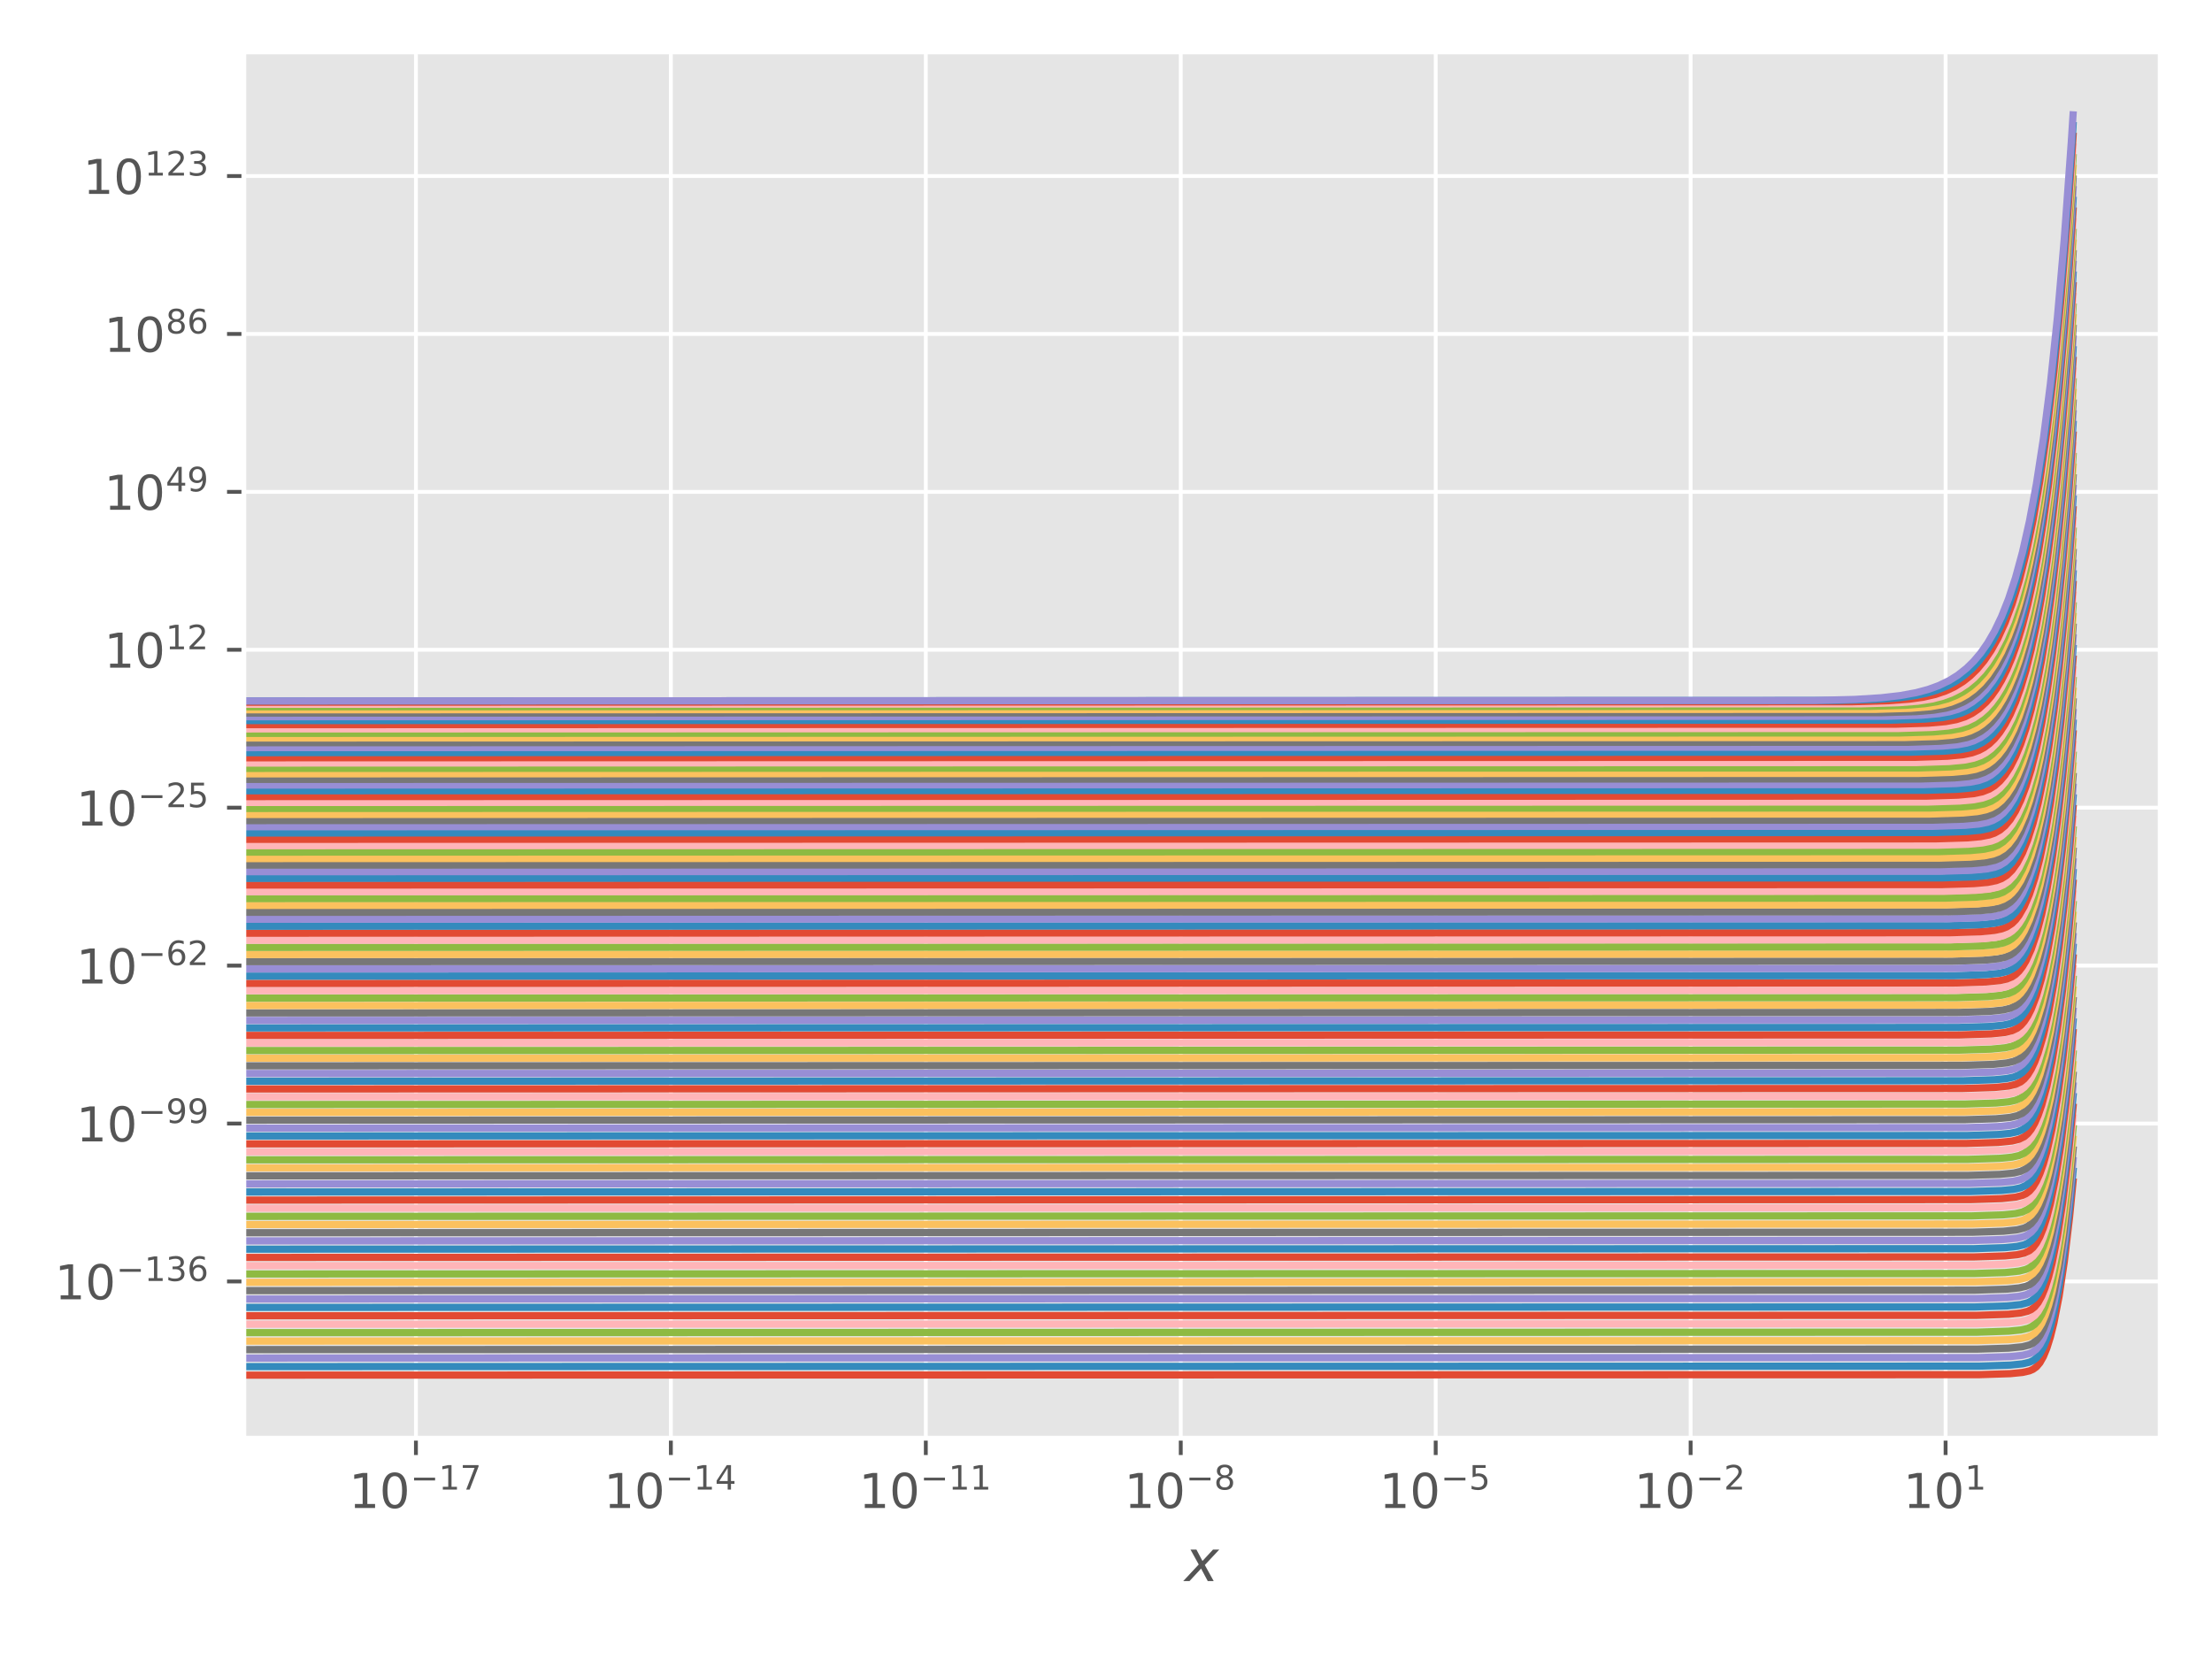 <?xml version="1.0" encoding="utf-8" standalone="no"?>
<!DOCTYPE svg PUBLIC "-//W3C//DTD SVG 1.1//EN"
  "http://www.w3.org/Graphics/SVG/1.1/DTD/svg11.dtd">
<!-- Created with matplotlib (https://matplotlib.org/) -->
<svg height="345.6pt" version="1.1" viewBox="0 0 460.8 345.6" width="460.8pt" xmlns="http://www.w3.org/2000/svg" xmlns:xlink="http://www.w3.org/1999/xlink">
 <defs>
  <style type="text/css">
*{stroke-linecap:butt;stroke-linejoin:round;}
  </style>
 </defs>
 <g id="figure_1">
  <g id="patch_1">
   <path d="M 0 345.6 
L 460.8 345.6 
L 460.8 0 
L 0 0 
z
" style="fill:#ffffff;"/>
  </g>
  <g id="axes_1">
   <g id="patch_2">
    <path d="M 50.797 299.608 
L 450 299.608 
L 450 10.8 
L 50.797 10.8 
z
" style="fill:#e5e5e5;"/>
   </g>
   <g id="matplotlib.axis_1">
    <g id="xtick_1">
     <g id="line2d_1">
      <path clip-path="url(#p16fd0360a7)" d="M 86.646 299.608 
L 86.646 10.8 
" style="fill:none;stroke:#ffffff;stroke-linecap:square;stroke-width:0.8;"/>
     </g>
     <g id="line2d_2">
      <defs>
       <path d="M 0 0 
L 0 3.5 
" id="m2f184e9435" style="stroke:#555555;stroke-width:0.8;"/>
      </defs>
      <g>
       <use style="fill:#555555;stroke:#555555;stroke-width:0.8;" x="86.646" xlink:href="#m2f184e9435" y="299.608"/>
      </g>
     </g>
     <g id="text_1">
      <!-- $\mathdefault{10^{-17}}$ -->
      <defs>
       <path d="M 12.406 8.297 
L 28.516 8.297 
L 28.516 63.922 
L 10.984 60.406 
L 10.984 69.391 
L 28.422 72.906 
L 38.281 72.906 
L 38.281 8.297 
L 54.391 8.297 
L 54.391 0 
L 12.406 0 
z
" id="DejaVuSans-49"/>
       <path d="M 31.781 66.406 
Q 24.172 66.406 20.328 58.906 
Q 16.5 51.422 16.5 36.375 
Q 16.5 21.391 20.328 13.891 
Q 24.172 6.391 31.781 6.391 
Q 39.453 6.391 43.281 13.891 
Q 47.125 21.391 47.125 36.375 
Q 47.125 51.422 43.281 58.906 
Q 39.453 66.406 31.781 66.406 
z
M 31.781 74.219 
Q 44.047 74.219 50.516 64.516 
Q 56.984 54.828 56.984 36.375 
Q 56.984 17.969 50.516 8.266 
Q 44.047 -1.422 31.781 -1.422 
Q 19.531 -1.422 13.062 8.266 
Q 6.594 17.969 6.594 36.375 
Q 6.594 54.828 13.062 64.516 
Q 19.531 74.219 31.781 74.219 
z
" id="DejaVuSans-48"/>
       <path d="M 10.594 35.5 
L 73.188 35.5 
L 73.188 27.203 
L 10.594 27.203 
z
" id="DejaVuSans-8722"/>
       <path d="M 8.203 72.906 
L 55.078 72.906 
L 55.078 68.703 
L 28.609 0 
L 18.312 0 
L 43.219 64.594 
L 8.203 64.594 
z
" id="DejaVuSans-55"/>
      </defs>
      <g style="fill:#555555;" transform="translate(72.696 314.206)scale(0.1 -0.1)">
       <use transform="translate(0 0.684)" xlink:href="#DejaVuSans-49"/>
       <use transform="translate(63.623 0.684)" xlink:href="#DejaVuSans-48"/>
       <use transform="translate(128.203 38.966)scale(0.7)" xlink:href="#DejaVuSans-8722"/>
       <use transform="translate(186.855 38.966)scale(0.7)" xlink:href="#DejaVuSans-49"/>
       <use transform="translate(231.392 38.966)scale(0.7)" xlink:href="#DejaVuSans-55"/>
      </g>
     </g>
    </g>
    <g id="xtick_2">
     <g id="line2d_3">
      <path clip-path="url(#p16fd0360a7)" d="M 139.755 299.608 
L 139.755 10.8 
" style="fill:none;stroke:#ffffff;stroke-linecap:square;stroke-width:0.8;"/>
     </g>
     <g id="line2d_4">
      <g>
       <use style="fill:#555555;stroke:#555555;stroke-width:0.8;" x="139.755" xlink:href="#m2f184e9435" y="299.608"/>
      </g>
     </g>
     <g id="text_2">
      <!-- $\mathdefault{10^{-14}}$ -->
      <defs>
       <path d="M 37.797 64.312 
L 12.891 25.391 
L 37.797 25.391 
z
M 35.203 72.906 
L 47.609 72.906 
L 47.609 25.391 
L 58.016 25.391 
L 58.016 17.188 
L 47.609 17.188 
L 47.609 0 
L 37.797 0 
L 37.797 17.188 
L 4.891 17.188 
L 4.891 26.703 
z
" id="DejaVuSans-52"/>
      </defs>
      <g style="fill:#555555;" transform="translate(125.805 314.206)scale(0.1 -0.1)">
       <use transform="translate(0 0.684)" xlink:href="#DejaVuSans-49"/>
       <use transform="translate(63.623 0.684)" xlink:href="#DejaVuSans-48"/>
       <use transform="translate(128.203 38.966)scale(0.7)" xlink:href="#DejaVuSans-8722"/>
       <use transform="translate(186.855 38.966)scale(0.7)" xlink:href="#DejaVuSans-49"/>
       <use transform="translate(231.392 38.966)scale(0.7)" xlink:href="#DejaVuSans-52"/>
      </g>
     </g>
    </g>
    <g id="xtick_3">
     <g id="line2d_5">
      <path clip-path="url(#p16fd0360a7)" d="M 192.864 299.608 
L 192.864 10.8 
" style="fill:none;stroke:#ffffff;stroke-linecap:square;stroke-width:0.8;"/>
     </g>
     <g id="line2d_6">
      <g>
       <use style="fill:#555555;stroke:#555555;stroke-width:0.8;" x="192.864" xlink:href="#m2f184e9435" y="299.608"/>
      </g>
     </g>
     <g id="text_3">
      <!-- $\mathdefault{10^{-11}}$ -->
      <g style="fill:#555555;" transform="translate(178.914 314.206)scale(0.1 -0.1)">
       <use transform="translate(0 0.684)" xlink:href="#DejaVuSans-49"/>
       <use transform="translate(63.623 0.684)" xlink:href="#DejaVuSans-48"/>
       <use transform="translate(128.203 38.966)scale(0.7)" xlink:href="#DejaVuSans-8722"/>
       <use transform="translate(186.855 38.966)scale(0.7)" xlink:href="#DejaVuSans-49"/>
       <use transform="translate(231.392 38.966)scale(0.7)" xlink:href="#DejaVuSans-49"/>
      </g>
     </g>
    </g>
    <g id="xtick_4">
     <g id="line2d_7">
      <path clip-path="url(#p16fd0360a7)" d="M 245.973 299.608 
L 245.973 10.8 
" style="fill:none;stroke:#ffffff;stroke-linecap:square;stroke-width:0.8;"/>
     </g>
     <g id="line2d_8">
      <g>
       <use style="fill:#555555;stroke:#555555;stroke-width:0.8;" x="245.973" xlink:href="#m2f184e9435" y="299.608"/>
      </g>
     </g>
     <g id="text_4">
      <!-- $\mathdefault{10^{-8}}$ -->
      <defs>
       <path d="M 31.781 34.625 
Q 24.75 34.625 20.719 30.859 
Q 16.703 27.094 16.703 20.516 
Q 16.703 13.922 20.719 10.156 
Q 24.75 6.391 31.781 6.391 
Q 38.812 6.391 42.859 10.172 
Q 46.922 13.969 46.922 20.516 
Q 46.922 27.094 42.891 30.859 
Q 38.875 34.625 31.781 34.625 
z
M 21.922 38.812 
Q 15.578 40.375 12.031 44.719 
Q 8.5 49.078 8.5 55.328 
Q 8.5 64.062 14.719 69.141 
Q 20.953 74.219 31.781 74.219 
Q 42.672 74.219 48.875 69.141 
Q 55.078 64.062 55.078 55.328 
Q 55.078 49.078 51.531 44.719 
Q 48 40.375 41.703 38.812 
Q 48.828 37.156 52.797 32.312 
Q 56.781 27.484 56.781 20.516 
Q 56.781 9.906 50.312 4.234 
Q 43.844 -1.422 31.781 -1.422 
Q 19.734 -1.422 13.25 4.234 
Q 6.781 9.906 6.781 20.516 
Q 6.781 27.484 10.781 32.312 
Q 14.797 37.156 21.922 38.812 
z
M 18.312 54.391 
Q 18.312 48.734 21.844 45.562 
Q 25.391 42.391 31.781 42.391 
Q 38.141 42.391 41.719 45.562 
Q 45.312 48.734 45.312 54.391 
Q 45.312 60.062 41.719 63.234 
Q 38.141 66.406 31.781 66.406 
Q 25.391 66.406 21.844 63.234 
Q 18.312 60.062 18.312 54.391 
z
" id="DejaVuSans-56"/>
      </defs>
      <g style="fill:#555555;" transform="translate(234.223 314.206)scale(0.1 -0.1)">
       <use transform="translate(0 0.766)" xlink:href="#DejaVuSans-49"/>
       <use transform="translate(63.623 0.766)" xlink:href="#DejaVuSans-48"/>
       <use transform="translate(128.203 39.047)scale(0.7)" xlink:href="#DejaVuSans-8722"/>
       <use transform="translate(186.855 39.047)scale(0.7)" xlink:href="#DejaVuSans-56"/>
      </g>
     </g>
    </g>
    <g id="xtick_5">
     <g id="line2d_9">
      <path clip-path="url(#p16fd0360a7)" d="M 299.082 299.608 
L 299.082 10.8 
" style="fill:none;stroke:#ffffff;stroke-linecap:square;stroke-width:0.8;"/>
     </g>
     <g id="line2d_10">
      <g>
       <use style="fill:#555555;stroke:#555555;stroke-width:0.8;" x="299.082" xlink:href="#m2f184e9435" y="299.608"/>
      </g>
     </g>
     <g id="text_5">
      <!-- $\mathdefault{10^{-5}}$ -->
      <defs>
       <path d="M 10.797 72.906 
L 49.516 72.906 
L 49.516 64.594 
L 19.828 64.594 
L 19.828 46.734 
Q 21.969 47.469 24.109 47.828 
Q 26.266 48.188 28.422 48.188 
Q 40.625 48.188 47.75 41.5 
Q 54.891 34.812 54.891 23.391 
Q 54.891 11.625 47.562 5.094 
Q 40.234 -1.422 26.906 -1.422 
Q 22.312 -1.422 17.547 -0.641 
Q 12.797 0.141 7.719 1.703 
L 7.719 11.625 
Q 12.109 9.234 16.797 8.062 
Q 21.484 6.891 26.703 6.891 
Q 35.156 6.891 40.078 11.328 
Q 45.016 15.766 45.016 23.391 
Q 45.016 31 40.078 35.438 
Q 35.156 39.891 26.703 39.891 
Q 22.75 39.891 18.812 39.016 
Q 14.891 38.141 10.797 36.281 
z
" id="DejaVuSans-53"/>
      </defs>
      <g style="fill:#555555;" transform="translate(287.332 314.206)scale(0.1 -0.1)">
       <use transform="translate(0 0.684)" xlink:href="#DejaVuSans-49"/>
       <use transform="translate(63.623 0.684)" xlink:href="#DejaVuSans-48"/>
       <use transform="translate(128.203 38.966)scale(0.7)" xlink:href="#DejaVuSans-8722"/>
       <use transform="translate(186.855 38.966)scale(0.7)" xlink:href="#DejaVuSans-53"/>
      </g>
     </g>
    </g>
    <g id="xtick_6">
     <g id="line2d_11">
      <path clip-path="url(#p16fd0360a7)" d="M 352.191 299.608 
L 352.191 10.8 
" style="fill:none;stroke:#ffffff;stroke-linecap:square;stroke-width:0.8;"/>
     </g>
     <g id="line2d_12">
      <g>
       <use style="fill:#555555;stroke:#555555;stroke-width:0.8;" x="352.191" xlink:href="#m2f184e9435" y="299.608"/>
      </g>
     </g>
     <g id="text_6">
      <!-- $\mathdefault{10^{-2}}$ -->
      <defs>
       <path d="M 19.188 8.297 
L 53.609 8.297 
L 53.609 0 
L 7.328 0 
L 7.328 8.297 
Q 12.938 14.109 22.625 23.891 
Q 32.328 33.688 34.812 36.531 
Q 39.547 41.844 41.422 45.531 
Q 43.312 49.219 43.312 52.781 
Q 43.312 58.594 39.234 62.25 
Q 35.156 65.922 28.609 65.922 
Q 23.969 65.922 18.812 64.312 
Q 13.672 62.703 7.812 59.422 
L 7.812 69.391 
Q 13.766 71.781 18.938 73 
Q 24.125 74.219 28.422 74.219 
Q 39.75 74.219 46.484 68.547 
Q 53.219 62.891 53.219 53.422 
Q 53.219 48.922 51.531 44.891 
Q 49.859 40.875 45.406 35.406 
Q 44.188 33.984 37.641 27.219 
Q 31.109 20.453 19.188 8.297 
z
" id="DejaVuSans-50"/>
      </defs>
      <g style="fill:#555555;" transform="translate(340.441 314.206)scale(0.1 -0.1)">
       <use transform="translate(0 0.766)" xlink:href="#DejaVuSans-49"/>
       <use transform="translate(63.623 0.766)" xlink:href="#DejaVuSans-48"/>
       <use transform="translate(128.203 39.047)scale(0.7)" xlink:href="#DejaVuSans-8722"/>
       <use transform="translate(186.855 39.047)scale(0.7)" xlink:href="#DejaVuSans-50"/>
      </g>
     </g>
    </g>
    <g id="xtick_7">
     <g id="line2d_13">
      <path clip-path="url(#p16fd0360a7)" d="M 405.3 299.608 
L 405.3 10.8 
" style="fill:none;stroke:#ffffff;stroke-linecap:square;stroke-width:0.8;"/>
     </g>
     <g id="line2d_14">
      <g>
       <use style="fill:#555555;stroke:#555555;stroke-width:0.8;" x="405.3" xlink:href="#m2f184e9435" y="299.608"/>
      </g>
     </g>
     <g id="text_7">
      <!-- $\mathdefault{10^{1}}$ -->
      <g style="fill:#555555;" transform="translate(396.5 314.206)scale(0.1 -0.1)">
       <use transform="translate(0 0.684)" xlink:href="#DejaVuSans-49"/>
       <use transform="translate(63.623 0.684)" xlink:href="#DejaVuSans-48"/>
       <use transform="translate(128.203 38.966)scale(0.7)" xlink:href="#DejaVuSans-49"/>
      </g>
     </g>
    </g>
    <g id="text_8">
     <!-- $x$ -->
     <defs>
      <path d="M 60.016 54.688 
L 34.906 27.875 
L 50.297 0 
L 39.984 0 
L 28.422 21.688 
L 8.297 0 
L -2.594 0 
L 24.312 28.812 
L 10.016 54.688 
L 20.312 54.688 
L 30.812 34.906 
L 49.125 54.688 
z
" id="DejaVuSans-Oblique-120"/>
     </defs>
     <g style="fill:#555555;" transform="translate(246.799 329.404)scale(0.12 -0.12)">
      <use transform="translate(0 0.312)" xlink:href="#DejaVuSans-Oblique-120"/>
     </g>
    </g>
   </g>
   <g id="matplotlib.axis_2">
    <g id="ytick_1">
     <g id="line2d_15">
      <path clip-path="url(#p16fd0360a7)" d="M 50.797 266.947 
L 450 266.947 
" style="fill:none;stroke:#ffffff;stroke-linecap:square;stroke-width:0.8;"/>
     </g>
     <g id="line2d_16">
      <defs>
       <path d="M 0 0 
L -3.5 0 
" id="m407dc9f7fd" style="stroke:#555555;stroke-width:0.8;"/>
      </defs>
      <g>
       <use style="fill:#555555;stroke:#555555;stroke-width:0.8;" x="50.797" xlink:href="#m407dc9f7fd" y="266.947"/>
      </g>
     </g>
     <g id="text_9">
      <!-- $\mathdefault{10^{-136}}$ -->
      <defs>
       <path d="M 40.578 39.312 
Q 47.656 37.797 51.625 33 
Q 55.609 28.219 55.609 21.188 
Q 55.609 10.406 48.188 4.484 
Q 40.766 -1.422 27.094 -1.422 
Q 22.516 -1.422 17.656 -0.516 
Q 12.797 0.391 7.625 2.203 
L 7.625 11.719 
Q 11.719 9.328 16.594 8.109 
Q 21.484 6.891 26.812 6.891 
Q 36.078 6.891 40.938 10.547 
Q 45.797 14.203 45.797 21.188 
Q 45.797 27.641 41.281 31.266 
Q 36.766 34.906 28.719 34.906 
L 20.219 34.906 
L 20.219 43.016 
L 29.109 43.016 
Q 36.375 43.016 40.234 45.922 
Q 44.094 48.828 44.094 54.297 
Q 44.094 59.906 40.109 62.906 
Q 36.141 65.922 28.719 65.922 
Q 24.656 65.922 20.016 65.031 
Q 15.375 64.156 9.812 62.312 
L 9.812 71.094 
Q 15.438 72.656 20.344 73.438 
Q 25.25 74.219 29.594 74.219 
Q 40.828 74.219 47.359 69.109 
Q 53.906 64.016 53.906 55.328 
Q 53.906 49.266 50.438 45.094 
Q 46.969 40.922 40.578 39.312 
z
" id="DejaVuSans-51"/>
       <path d="M 33.016 40.375 
Q 26.375 40.375 22.484 35.828 
Q 18.609 31.297 18.609 23.391 
Q 18.609 15.531 22.484 10.953 
Q 26.375 6.391 33.016 6.391 
Q 39.656 6.391 43.531 10.953 
Q 47.406 15.531 47.406 23.391 
Q 47.406 31.297 43.531 35.828 
Q 39.656 40.375 33.016 40.375 
z
M 52.594 71.297 
L 52.594 62.312 
Q 48.875 64.062 45.094 64.984 
Q 41.312 65.922 37.594 65.922 
Q 27.828 65.922 22.672 59.328 
Q 17.531 52.734 16.797 39.406 
Q 19.672 43.656 24.016 45.922 
Q 28.375 48.188 33.594 48.188 
Q 44.578 48.188 50.953 41.516 
Q 57.328 34.859 57.328 23.391 
Q 57.328 12.156 50.688 5.359 
Q 44.047 -1.422 33.016 -1.422 
Q 20.359 -1.422 13.672 8.266 
Q 6.984 17.969 6.984 36.375 
Q 6.984 53.656 15.188 63.938 
Q 23.391 74.219 37.203 74.219 
Q 40.922 74.219 44.703 73.484 
Q 48.484 72.75 52.594 71.297 
z
" id="DejaVuSans-54"/>
      </defs>
      <g style="fill:#555555;" transform="translate(11.397 270.746)scale(0.1 -0.1)">
       <use transform="translate(0 0.766)" xlink:href="#DejaVuSans-49"/>
       <use transform="translate(63.623 0.766)" xlink:href="#DejaVuSans-48"/>
       <use transform="translate(128.203 39.047)scale(0.7)" xlink:href="#DejaVuSans-8722"/>
       <use transform="translate(186.855 39.047)scale(0.7)" xlink:href="#DejaVuSans-49"/>
       <use transform="translate(231.392 39.047)scale(0.7)" xlink:href="#DejaVuSans-51"/>
       <use transform="translate(275.928 39.047)scale(0.7)" xlink:href="#DejaVuSans-54"/>
      </g>
     </g>
    </g>
    <g id="ytick_2">
     <g id="line2d_17">
      <path clip-path="url(#p16fd0360a7)" d="M 50.797 234.051 
L 450 234.051 
" style="fill:none;stroke:#ffffff;stroke-linecap:square;stroke-width:0.8;"/>
     </g>
     <g id="line2d_18">
      <g>
       <use style="fill:#555555;stroke:#555555;stroke-width:0.8;" x="50.797" xlink:href="#m407dc9f7fd" y="234.051"/>
      </g>
     </g>
     <g id="text_10">
      <!-- $\mathdefault{10^{-99}}$ -->
      <defs>
       <path d="M 10.984 1.516 
L 10.984 10.5 
Q 14.703 8.734 18.5 7.812 
Q 22.312 6.891 25.984 6.891 
Q 35.75 6.891 40.891 13.453 
Q 46.047 20.016 46.781 33.406 
Q 43.953 29.203 39.594 26.953 
Q 35.25 24.703 29.984 24.703 
Q 19.047 24.703 12.672 31.312 
Q 6.297 37.938 6.297 49.422 
Q 6.297 60.641 12.938 67.422 
Q 19.578 74.219 30.609 74.219 
Q 43.266 74.219 49.922 64.516 
Q 56.594 54.828 56.594 36.375 
Q 56.594 19.141 48.406 8.859 
Q 40.234 -1.422 26.422 -1.422 
Q 22.703 -1.422 18.891 -0.688 
Q 15.094 0.047 10.984 1.516 
z
M 30.609 32.422 
Q 37.25 32.422 41.125 36.953 
Q 45.016 41.5 45.016 49.422 
Q 45.016 57.281 41.125 61.844 
Q 37.25 66.406 30.609 66.406 
Q 23.969 66.406 20.094 61.844 
Q 16.219 57.281 16.219 49.422 
Q 16.219 41.5 20.094 36.953 
Q 23.969 32.422 30.609 32.422 
z
" id="DejaVuSans-57"/>
      </defs>
      <g style="fill:#555555;" transform="translate(15.897 237.85)scale(0.1 -0.1)">
       <use transform="translate(0 0.766)" xlink:href="#DejaVuSans-49"/>
       <use transform="translate(63.623 0.766)" xlink:href="#DejaVuSans-48"/>
       <use transform="translate(128.203 39.047)scale(0.7)" xlink:href="#DejaVuSans-8722"/>
       <use transform="translate(186.855 39.047)scale(0.7)" xlink:href="#DejaVuSans-57"/>
       <use transform="translate(231.392 39.047)scale(0.7)" xlink:href="#DejaVuSans-57"/>
      </g>
     </g>
    </g>
    <g id="ytick_3">
     <g id="line2d_19">
      <path clip-path="url(#p16fd0360a7)" d="M 50.797 201.155 
L 450 201.155 
" style="fill:none;stroke:#ffffff;stroke-linecap:square;stroke-width:0.8;"/>
     </g>
     <g id="line2d_20">
      <g>
       <use style="fill:#555555;stroke:#555555;stroke-width:0.8;" x="50.797" xlink:href="#m407dc9f7fd" y="201.155"/>
      </g>
     </g>
     <g id="text_11">
      <!-- $\mathdefault{10^{-62}}$ -->
      <g style="fill:#555555;" transform="translate(15.897 204.954)scale(0.1 -0.1)">
       <use transform="translate(0 0.766)" xlink:href="#DejaVuSans-49"/>
       <use transform="translate(63.623 0.766)" xlink:href="#DejaVuSans-48"/>
       <use transform="translate(128.203 39.047)scale(0.7)" xlink:href="#DejaVuSans-8722"/>
       <use transform="translate(186.855 39.047)scale(0.7)" xlink:href="#DejaVuSans-54"/>
       <use transform="translate(231.392 39.047)scale(0.7)" xlink:href="#DejaVuSans-50"/>
      </g>
     </g>
    </g>
    <g id="ytick_4">
     <g id="line2d_21">
      <path clip-path="url(#p16fd0360a7)" d="M 50.797 168.258 
L 450 168.258 
" style="fill:none;stroke:#ffffff;stroke-linecap:square;stroke-width:0.8;"/>
     </g>
     <g id="line2d_22">
      <g>
       <use style="fill:#555555;stroke:#555555;stroke-width:0.8;" x="50.797" xlink:href="#m407dc9f7fd" y="168.258"/>
      </g>
     </g>
     <g id="text_12">
      <!-- $\mathdefault{10^{-25}}$ -->
      <g style="fill:#555555;" transform="translate(15.897 172.058)scale(0.1 -0.1)">
       <use transform="translate(0 0.766)" xlink:href="#DejaVuSans-49"/>
       <use transform="translate(63.623 0.766)" xlink:href="#DejaVuSans-48"/>
       <use transform="translate(128.203 39.047)scale(0.7)" xlink:href="#DejaVuSans-8722"/>
       <use transform="translate(186.855 39.047)scale(0.7)" xlink:href="#DejaVuSans-50"/>
       <use transform="translate(231.392 39.047)scale(0.7)" xlink:href="#DejaVuSans-53"/>
      </g>
     </g>
    </g>
    <g id="ytick_5">
     <g id="line2d_23">
      <path clip-path="url(#p16fd0360a7)" d="M 50.797 135.362 
L 450 135.362 
" style="fill:none;stroke:#ffffff;stroke-linecap:square;stroke-width:0.8;"/>
     </g>
     <g id="line2d_24">
      <g>
       <use style="fill:#555555;stroke:#555555;stroke-width:0.8;" x="50.797" xlink:href="#m407dc9f7fd" y="135.362"/>
      </g>
     </g>
     <g id="text_13">
      <!-- $\mathdefault{10^{12}}$ -->
      <g style="fill:#555555;" transform="translate(21.697 139.161)scale(0.1 -0.1)">
       <use transform="translate(0 0.766)" xlink:href="#DejaVuSans-49"/>
       <use transform="translate(63.623 0.766)" xlink:href="#DejaVuSans-48"/>
       <use transform="translate(128.203 39.047)scale(0.7)" xlink:href="#DejaVuSans-49"/>
       <use transform="translate(172.739 39.047)scale(0.7)" xlink:href="#DejaVuSans-50"/>
      </g>
     </g>
    </g>
    <g id="ytick_6">
     <g id="line2d_25">
      <path clip-path="url(#p16fd0360a7)" d="M 50.797 102.466 
L 450 102.466 
" style="fill:none;stroke:#ffffff;stroke-linecap:square;stroke-width:0.8;"/>
     </g>
     <g id="line2d_26">
      <g>
       <use style="fill:#555555;stroke:#555555;stroke-width:0.8;" x="50.797" xlink:href="#m407dc9f7fd" y="102.466"/>
      </g>
     </g>
     <g id="text_14">
      <!-- $\mathdefault{10^{49}}$ -->
      <g style="fill:#555555;" transform="translate(21.697 106.265)scale(0.1 -0.1)">
       <use transform="translate(0 0.766)" xlink:href="#DejaVuSans-49"/>
       <use transform="translate(63.623 0.766)" xlink:href="#DejaVuSans-48"/>
       <use transform="translate(128.203 39.047)scale(0.7)" xlink:href="#DejaVuSans-52"/>
       <use transform="translate(172.739 39.047)scale(0.7)" xlink:href="#DejaVuSans-57"/>
      </g>
     </g>
    </g>
    <g id="ytick_7">
     <g id="line2d_27">
      <path clip-path="url(#p16fd0360a7)" d="M 50.797 69.57 
L 450 69.57 
" style="fill:none;stroke:#ffffff;stroke-linecap:square;stroke-width:0.8;"/>
     </g>
     <g id="line2d_28">
      <g>
       <use style="fill:#555555;stroke:#555555;stroke-width:0.8;" x="50.797" xlink:href="#m407dc9f7fd" y="69.57"/>
      </g>
     </g>
     <g id="text_15">
      <!-- $\mathdefault{10^{86}}$ -->
      <g style="fill:#555555;" transform="translate(21.697 73.369)scale(0.1 -0.1)">
       <use transform="translate(0 0.766)" xlink:href="#DejaVuSans-49"/>
       <use transform="translate(63.623 0.766)" xlink:href="#DejaVuSans-48"/>
       <use transform="translate(128.203 39.047)scale(0.7)" xlink:href="#DejaVuSans-56"/>
       <use transform="translate(172.739 39.047)scale(0.7)" xlink:href="#DejaVuSans-54"/>
      </g>
     </g>
    </g>
    <g id="ytick_8">
     <g id="line2d_29">
      <path clip-path="url(#p16fd0360a7)" d="M 50.797 36.674 
L 450 36.674 
" style="fill:none;stroke:#ffffff;stroke-linecap:square;stroke-width:0.8;"/>
     </g>
     <g id="line2d_30">
      <g>
       <use style="fill:#555555;stroke:#555555;stroke-width:0.8;" x="50.797" xlink:href="#m407dc9f7fd" y="36.674"/>
      </g>
     </g>
     <g id="text_16">
      <!-- $\mathdefault{10^{123}}$ -->
      <g style="fill:#555555;" transform="translate(17.297 40.473)scale(0.1 -0.1)">
       <use transform="translate(0 0.766)" xlink:href="#DejaVuSans-49"/>
       <use transform="translate(63.623 0.766)" xlink:href="#DejaVuSans-48"/>
       <use transform="translate(128.203 39.047)scale(0.7)" xlink:href="#DejaVuSans-49"/>
       <use transform="translate(172.739 39.047)scale(0.7)" xlink:href="#DejaVuSans-50"/>
       <use transform="translate(217.275 39.047)scale(0.7)" xlink:href="#DejaVuSans-51"/>
      </g>
     </g>
    </g>
   </g>
   <g id="line2d_31">
    <path clip-path="url(#p16fd0360a7)" d="M -1 286.48 
L 412.238 286.373 
L 418.777 286.159 
L 421.319 285.908 
L 422.773 285.577 
L 423.499 285.263 
L 424.226 284.74 
L 424.952 283.885 
L 425.679 282.601 
L 426.405 280.83 
L 427.132 278.522 
L 427.858 275.623 
L 428.948 270.038 
L 430.038 262.77 
L 431.128 253.561 
L 431.854 246.199 
L 431.854 246.199 
" style="fill:none;stroke:#e24a33;stroke-linecap:square;stroke-width:1.5;"/>
   </g>
   <g id="line2d_32">
    <path clip-path="url(#p16fd0360a7)" d="M -1 284.702 
L 412.238 284.593 
L 418.777 284.376 
L 421.319 284.119 
L 422.773 283.774 
L 423.499 283.445 
L 424.226 282.897 
L 424.952 282.008 
L 425.679 280.688 
L 426.405 278.881 
L 427.132 276.536 
L 427.858 273.601 
L 428.948 267.962 
L 430.038 260.638 
L 431.128 251.375 
L 431.854 243.977 
L 431.854 243.977 
" style="fill:none;stroke:#348abd;stroke-linecap:square;stroke-width:1.5;"/>
   </g>
   <g id="line2d_33">
    <path clip-path="url(#p16fd0360a7)" d="M -1 282.928 
L 412.238 282.818 
L 418.777 282.597 
L 421.319 282.332 
L 422.773 281.973 
L 423.499 281.628 
L 424.226 281.054 
L 424.952 280.132 
L 425.679 278.776 
L 426.405 276.932 
L 427.132 274.551 
L 427.858 271.579 
L 428.948 265.885 
L 430.038 258.507 
L 431.128 249.188 
L 431.854 241.754 
L 431.854 241.754 
" style="fill:none;stroke:#988ed5;stroke-linecap:square;stroke-width:1.5;"/>
   </g>
   <g id="line2d_34">
    <path clip-path="url(#p16fd0360a7)" d="M -1 281.158 
L 411.874 281.052 
L 418.413 280.845 
L 421.319 280.549 
L 422.773 280.175 
L 423.499 279.813 
L 424.226 279.212 
L 424.952 278.256 
L 425.679 276.863 
L 426.405 274.983 
L 427.132 272.565 
L 427.858 269.557 
L 428.948 263.808 
L 430.038 256.375 
L 431.128 247.002 
L 431.854 239.531 
L 431.854 239.531 
" style="fill:none;stroke:#777777;stroke-linecap:square;stroke-width:1.5;"/>
   </g>
   <g id="line2d_35">
    <path clip-path="url(#p16fd0360a7)" d="M -1 279.391 
L 411.874 279.284 
L 418.413 279.074 
L 420.956 278.828 
L 422.409 278.51 
L 423.136 278.213 
L 423.862 277.724 
L 424.589 276.926 
L 425.315 275.723 
L 426.042 274.056 
L 426.769 271.877 
L 427.495 269.134 
L 428.585 263.841 
L 429.675 256.942 
L 430.765 248.192 
L 431.854 237.309 
L 431.854 237.309 
" style="fill:none;stroke:#fbc15e;stroke-linecap:square;stroke-width:1.5;"/>
   </g>
   <g id="line2d_36">
    <path clip-path="url(#p16fd0360a7)" d="M -1 277.629 
L 411.874 277.521 
L 418.413 277.306 
L 420.956 277.054 
L 422.409 276.723 
L 423.136 276.411 
L 423.862 275.898 
L 424.589 275.067 
L 425.315 273.829 
L 426.042 272.125 
L 426.769 269.91 
L 427.495 267.131 
L 428.585 261.783 
L 429.675 254.829 
L 430.765 246.024 
L 431.854 235.086 
L 431.854 235.086 
" style="fill:none;stroke:#8eba42;stroke-linecap:square;stroke-width:1.5;"/>
   </g>
   <g id="line2d_37">
    <path clip-path="url(#p16fd0360a7)" d="M -1 275.87 
L 411.874 275.761 
L 418.413 275.543 
L 420.956 275.283 
L 422.409 274.938 
L 423.136 274.611 
L 423.862 274.073 
L 424.589 273.209 
L 425.315 271.934 
L 426.042 270.195 
L 426.769 267.942 
L 427.495 265.127 
L 428.585 259.724 
L 429.675 252.715 
L 430.765 243.856 
L 431.854 232.863 
L 431.854 232.863 
" style="fill:none;stroke:#ffb5b8;stroke-linecap:square;stroke-width:1.5;"/>
   </g>
   <g id="line2d_38">
    <path clip-path="url(#p16fd0360a7)" d="M -1 274.116 
L 411.874 274.005 
L 418.413 273.783 
L 420.956 273.516 
L 422.409 273.156 
L 423.136 272.813 
L 423.862 272.248 
L 424.589 271.351 
L 425.315 270.04 
L 426.042 268.264 
L 426.769 265.975 
L 427.495 263.123 
L 428.585 257.666 
L 429.675 250.602 
L 430.765 241.688 
L 431.854 230.64 
L 431.854 230.64 
" style="fill:none;stroke:#e24a33;stroke-linecap:square;stroke-width:1.5;"/>
   </g>
   <g id="line2d_39">
    <path clip-path="url(#p16fd0360a7)" d="M -1 272.366 
L 411.511 272.26 
L 418.05 272.051 
L 420.956 271.753 
L 422.409 271.377 
L 423.136 271.016 
L 423.862 270.424 
L 424.589 269.493 
L 425.315 268.146 
L 426.042 266.333 
L 426.769 264.008 
L 427.495 261.119 
L 428.585 255.607 
L 429.675 248.489 
L 430.765 239.52 
L 431.854 228.418 
L 431.854 228.418 
" style="fill:none;stroke:#348abd;stroke-linecap:square;stroke-width:1.5;"/>
   </g>
   <g id="line2d_40">
    <path clip-path="url(#p16fd0360a7)" d="M -1 270.62 
L 411.511 270.512 
L 418.05 270.3 
L 420.593 270.052 
L 422.046 269.731 
L 423.136 269.221 
L 423.862 268.601 
L 424.589 267.635 
L 425.315 266.251 
L 426.042 264.402 
L 426.769 262.04 
L 427.495 259.116 
L 428.585 253.549 
L 429.675 246.376 
L 430.765 237.352 
L 431.854 226.195 
L 431.854 226.195 
" style="fill:none;stroke:#988ed5;stroke-linecap:square;stroke-width:1.5;"/>
   </g>
   <g id="line2d_41">
    <path clip-path="url(#p16fd0360a7)" d="M -1 268.878 
L 411.511 268.769 
L 418.05 268.553 
L 420.593 268.298 
L 422.046 267.963 
L 422.773 267.651 
L 423.499 267.141 
L 424.226 266.327 
L 424.952 265.123 
L 425.679 263.475 
L 426.405 261.339 
L 427.132 258.666 
L 428.222 253.531 
L 429.312 246.865 
L 430.401 238.432 
L 431.491 227.965 
L 431.854 223.972 
L 431.854 223.972 
" style="fill:none;stroke:#777777;stroke-linecap:square;stroke-width:1.5;"/>
   </g>
   <g id="line2d_42">
    <path clip-path="url(#p16fd0360a7)" d="M -1 267.141 
L 411.511 267.03 
L 418.05 266.81 
L 420.593 266.547 
L 422.046 266.198 
L 422.773 265.87 
L 423.499 265.334 
L 424.226 264.487 
L 424.952 263.246 
L 425.679 261.563 
L 426.405 259.39 
L 427.132 256.681 
L 428.222 251.491 
L 429.312 244.77 
L 430.401 236.282 
L 431.491 225.761 
L 431.854 221.75 
L 431.854 221.75 
" style="fill:none;stroke:#fbc15e;stroke-linecap:square;stroke-width:1.5;"/>
   </g>
   <g id="line2d_43">
    <path clip-path="url(#p16fd0360a7)" d="M -1 265.407 
L 411.148 265.302 
L 417.687 265.095 
L 420.593 264.8 
L 422.046 264.435 
L 422.773 264.09 
L 423.499 263.528 
L 424.226 262.647 
L 424.952 261.37 
L 425.679 259.65 
L 426.405 257.441 
L 427.132 254.695 
L 428.222 249.451 
L 429.312 242.675 
L 430.401 234.133 
L 431.491 223.557 
L 431.854 219.527 
L 431.854 219.527 
" style="fill:none;stroke:#8eba42;stroke-linecap:square;stroke-width:1.5;"/>
   </g>
   <g id="line2d_44">
    <path clip-path="url(#p16fd0360a7)" d="M -1 263.679 
L 411.148 263.572 
L 417.687 263.36 
L 420.23 263.116 
L 421.683 262.802 
L 422.773 262.312 
L 423.499 261.723 
L 424.226 260.807 
L 424.952 259.494 
L 425.679 257.738 
L 426.405 255.492 
L 427.132 252.71 
L 428.222 247.411 
L 429.312 240.58 
L 430.401 231.983 
L 431.491 221.352 
L 431.854 217.304 
L 431.854 217.304 
" style="fill:none;stroke:#ffb5b8;stroke-linecap:square;stroke-width:1.5;"/>
   </g>
   <g id="line2d_45">
    <path clip-path="url(#p16fd0360a7)" d="M -1 261.954 
L 411.148 261.846 
L 417.687 261.631 
L 420.23 261.378 
L 421.683 261.051 
L 422.773 260.535 
L 423.499 259.917 
L 424.226 258.967 
L 424.952 257.618 
L 425.679 255.825 
L 426.405 253.543 
L 427.132 250.724 
L 428.222 245.37 
L 429.312 238.485 
L 430.401 229.833 
L 431.491 219.148 
L 431.854 215.081 
L 431.854 215.081 
" style="fill:none;stroke:#e24a33;stroke-linecap:square;stroke-width:1.5;"/>
   </g>
   <g id="line2d_46">
    <path clip-path="url(#p16fd0360a7)" d="M -1 260.234 
L 411.148 260.124 
L 417.687 259.905 
L 420.23 259.645 
L 421.683 259.303 
L 422.409 258.986 
L 423.136 258.474 
L 423.862 257.667 
L 424.589 256.488 
L 425.315 254.886 
L 426.042 252.817 
L 426.769 250.237 
L 427.858 245.293 
L 428.948 238.887 
L 430.038 230.797 
L 431.128 220.767 
L 431.854 212.859 
L 431.854 212.859 
" style="fill:none;stroke:#348abd;stroke-linecap:square;stroke-width:1.5;"/>
   </g>
   <g id="line2d_47">
    <path clip-path="url(#p16fd0360a7)" d="M -1 258.519 
L 410.784 258.413 
L 417.323 258.207 
L 420.23 257.915 
L 421.683 257.558 
L 422.409 257.224 
L 423.136 256.685 
L 423.862 255.845 
L 424.589 254.63 
L 425.315 252.991 
L 426.042 250.886 
L 426.769 248.269 
L 427.858 243.271 
L 428.948 236.81 
L 430.038 228.666 
L 431.128 218.581 
L 431.854 210.636 
L 431.854 210.636 
" style="fill:none;stroke:#988ed5;stroke-linecap:square;stroke-width:1.5;"/>
   </g>
   <g id="line2d_48">
    <path clip-path="url(#p16fd0360a7)" d="M -1 256.808 
L 410.784 256.701 
L 417.323 256.49 
L 420.23 256.189 
L 421.683 255.815 
L 422.409 255.463 
L 423.136 254.898 
L 423.862 254.024 
L 424.589 252.772 
L 425.315 251.097 
L 426.042 248.956 
L 426.769 246.302 
L 427.858 241.249 
L 428.948 234.734 
L 430.038 226.534 
L 431.128 216.395 
L 431.854 208.413 
L 431.854 208.413 
" style="fill:none;stroke:#777777;stroke-linecap:square;stroke-width:1.5;"/>
   </g>
   <g id="line2d_49">
    <path clip-path="url(#p16fd0360a7)" d="M -1 255.102 
L 410.784 254.993 
L 417.323 254.779 
L 419.866 254.528 
L 421.319 254.205 
L 422.409 253.704 
L 423.136 253.111 
L 423.862 252.202 
L 424.589 250.914 
L 425.315 249.203 
L 426.042 247.025 
L 426.769 244.335 
L 427.858 239.226 
L 428.948 232.657 
L 430.038 224.403 
L 431.128 214.209 
L 431.854 206.19 
L 431.854 206.19 
" style="fill:none;stroke:#fbc15e;stroke-linecap:square;stroke-width:1.5;"/>
   </g>
   <g id="line2d_50">
    <path clip-path="url(#p16fd0360a7)" d="M -1 253.4 
L 410.784 253.29 
L 417.323 253.071 
L 419.866 252.812 
L 421.319 252.475 
L 422.409 251.947 
L 423.136 251.324 
L 423.862 250.381 
L 424.589 249.056 
L 425.315 247.308 
L 426.042 245.094 
L 427.132 240.796 
L 428.222 235.169 
L 429.312 228.01 
L 430.401 219.085 
L 431.491 208.125 
L 431.854 203.968 
L 431.854 203.968 
" style="fill:none;stroke:#8eba42;stroke-linecap:square;stroke-width:1.5;"/>
   </g>
   <g id="line2d_51">
    <path clip-path="url(#p16fd0360a7)" d="M -1 251.703 
L 410.421 251.598 
L 416.96 251.391 
L 419.866 251.101 
L 421.319 250.747 
L 422.046 250.421 
L 422.773 249.9 
L 423.499 249.093 
L 424.226 247.929 
L 424.952 246.362 
L 425.679 244.35 
L 426.405 241.849 
L 427.495 237.074 
L 428.585 230.905 
L 429.675 223.13 
L 430.765 213.504 
L 431.854 201.745 
L 431.854 201.745 
" style="fill:none;stroke:#ffb5b8;stroke-linecap:square;stroke-width:1.5;"/>
   </g>
   <g id="line2d_52">
    <path clip-path="url(#p16fd0360a7)" d="M -1 250.011 
L 410.421 249.904 
L 416.96 249.693 
L 419.866 249.393 
L 421.319 249.023 
L 422.046 248.679 
L 422.773 248.131 
L 423.499 247.29 
L 424.226 246.09 
L 424.952 244.486 
L 425.679 242.437 
L 426.405 239.9 
L 427.495 235.07 
L 428.585 228.847 
L 429.675 221.017 
L 430.765 211.336 
L 431.854 199.522 
L 431.854 199.522 
" style="fill:none;stroke:#e24a33;stroke-linecap:square;stroke-width:1.5;"/>
   </g>
   <g id="line2d_53">
    <path clip-path="url(#p16fd0360a7)" d="M -1 248.324 
L 410.421 248.216 
L 416.96 248 
L 419.503 247.75 
L 420.956 247.429 
L 422.046 246.938 
L 422.773 246.362 
L 423.499 245.487 
L 424.226 244.25 
L 424.952 242.61 
L 425.679 240.525 
L 426.405 237.951 
L 427.495 233.066 
L 428.585 226.788 
L 429.675 218.903 
L 430.765 209.168 
L 431.854 197.3 
L 431.854 197.3 
" style="fill:none;stroke:#348abd;stroke-linecap:square;stroke-width:1.5;"/>
   </g>
   <g id="line2d_54">
    <path clip-path="url(#p16fd0360a7)" d="M -1 246.642 
L 410.421 246.532 
L 416.96 246.312 
L 419.503 246.053 
L 420.956 245.717 
L 422.046 245.198 
L 422.773 244.593 
L 423.499 243.683 
L 424.226 242.41 
L 424.952 240.734 
L 425.679 238.612 
L 426.769 234.498 
L 427.858 229.116 
L 428.948 222.273 
L 430.038 213.746 
L 431.128 203.278 
L 431.854 195.077 
L 431.854 195.077 
" style="fill:none;stroke:#988ed5;stroke-linecap:square;stroke-width:1.5;"/>
   </g>
   <g id="line2d_55">
    <path clip-path="url(#p16fd0360a7)" d="M -1 244.965 
L 410.058 244.859 
L 416.597 244.651 
L 419.503 244.36 
L 420.956 244.008 
L 422.046 243.46 
L 422.773 242.825 
L 423.499 241.88 
L 424.226 240.571 
L 424.952 238.857 
L 425.679 236.699 
L 426.769 232.531 
L 427.858 227.094 
L 428.948 220.196 
L 430.038 211.614 
L 431.128 201.091 
L 431.854 192.854 
L 431.854 192.854 
" style="fill:none;stroke:#777777;stroke-linecap:square;stroke-width:1.5;"/>
   </g>
   <g id="line2d_56">
    <path clip-path="url(#p16fd0360a7)" d="M -1 243.293 
L 410.058 243.185 
L 416.597 242.973 
L 419.503 242.671 
L 420.956 242.301 
L 421.683 241.961 
L 422.409 241.426 
L 423.136 240.61 
L 423.862 239.452 
L 424.589 237.909 
L 425.315 235.942 
L 426.042 233.509 
L 427.132 228.883 
L 428.222 222.927 
L 429.312 215.439 
L 430.401 206.186 
L 431.491 194.898 
L 431.854 190.631 
L 431.854 190.631 
" style="fill:none;stroke:#fbc15e;stroke-linecap:square;stroke-width:1.5;"/>
   </g>
   <g id="line2d_57">
    <path clip-path="url(#p16fd0360a7)" d="M -1 241.626 
L 410.058 241.516 
L 416.597 241.3 
L 419.14 241.047 
L 420.593 240.726 
L 421.683 240.239 
L 422.409 239.675 
L 423.136 238.825 
L 423.862 237.631 
L 424.589 236.052 
L 425.315 234.048 
L 426.405 230.155 
L 427.495 225.051 
L 428.585 218.554 
L 429.675 210.45 
L 430.765 200.496 
L 431.854 188.409 
L 431.854 188.409 
" style="fill:none;stroke:#8eba42;stroke-linecap:square;stroke-width:1.5;"/>
   </g>
   <g id="line2d_58">
    <path clip-path="url(#p16fd0360a7)" d="M -1 239.964 
L 410.058 239.853 
L 416.597 239.631 
L 419.14 239.37 
L 420.593 239.033 
L 421.683 238.518 
L 422.409 237.924 
L 423.136 237.04 
L 423.862 235.81 
L 424.589 234.194 
L 425.315 232.154 
L 426.405 228.205 
L 427.495 223.047 
L 428.585 216.495 
L 429.675 208.337 
L 430.765 198.328 
L 431.854 186.186 
L 431.854 186.186 
" style="fill:none;stroke:#ffb5b8;stroke-linecap:square;stroke-width:1.5;"/>
   </g>
   <g id="line2d_59">
    <path clip-path="url(#p16fd0360a7)" d="M -1 238.307 
L 409.695 238.2 
L 416.234 237.991 
L 419.14 237.697 
L 420.593 237.342 
L 421.683 236.798 
L 422.409 236.174 
L 423.136 235.255 
L 423.862 233.988 
L 424.589 232.336 
L 425.315 230.259 
L 426.405 226.256 
L 427.495 221.044 
L 428.585 214.437 
L 429.675 206.224 
L 430.765 196.16 
L 431.854 183.963 
L 431.854 183.963 
" style="fill:none;stroke:#e24a33;stroke-linecap:square;stroke-width:1.5;"/>
   </g>
   <g id="line2d_60">
    <path clip-path="url(#p16fd0360a7)" d="M -1 236.656 
L 409.695 236.547 
L 416.234 236.333 
L 418.777 236.086 
L 420.23 235.777 
L 421.319 235.315 
L 422.046 234.786 
L 422.773 233.988 
L 423.499 232.864 
L 424.226 231.373 
L 424.952 229.477 
L 426.042 225.786 
L 427.132 220.941 
L 428.222 214.766 
L 429.312 207.059 
L 430.401 197.587 
L 431.491 186.08 
L 431.854 181.741 
L 431.854 181.741 
" style="fill:none;stroke:#348abd;stroke-linecap:square;stroke-width:1.5;"/>
   </g>
   <g id="line2d_61">
    <path clip-path="url(#p16fd0360a7)" d="M -1 235.01 
L 409.695 234.899 
L 416.234 234.68 
L 418.777 234.425 
L 420.23 234.1 
L 421.319 233.611 
L 422.046 233.053 
L 422.773 232.221 
L 423.499 231.061 
L 424.226 229.533 
L 424.952 227.601 
L 426.042 223.855 
L 427.132 218.955 
L 428.222 212.726 
L 429.312 204.964 
L 430.401 195.437 
L 431.491 183.876 
L 431.854 179.518 
L 431.854 179.518 
" style="fill:none;stroke:#988ed5;stroke-linecap:square;stroke-width:1.5;"/>
   </g>
   <g id="line2d_62">
    <path clip-path="url(#p16fd0360a7)" d="M -1 233.369 
L 409.331 233.263 
L 415.87 233.056 
L 418.777 232.767 
L 420.23 232.426 
L 421.319 231.909 
L 422.046 231.321 
L 422.773 230.455 
L 423.499 229.258 
L 424.226 227.694 
L 424.952 225.725 
L 426.042 221.924 
L 427.132 216.97 
L 428.222 210.686 
L 429.312 202.869 
L 430.401 193.288 
L 431.491 181.672 
L 431.854 177.295 
L 431.854 177.295 
" style="fill:none;stroke:#777777;stroke-linecap:square;stroke-width:1.5;"/>
   </g>
   <g id="line2d_63">
    <path clip-path="url(#p16fd0360a7)" d="M -1 231.734 
L 409.331 231.626 
L 415.87 231.414 
L 418.777 231.115 
L 420.23 230.755 
L 421.319 230.208 
L 422.046 229.59 
L 422.773 228.688 
L 423.499 227.455 
L 424.226 225.854 
L 424.952 223.849 
L 426.042 219.994 
L 427.132 214.984 
L 428.222 208.645 
L 429.312 200.774 
L 430.401 191.138 
L 431.491 179.467 
L 431.854 175.072 
L 431.854 175.072 
" style="fill:none;stroke:#fbc15e;stroke-linecap:square;stroke-width:1.5;"/>
   </g>
   <g id="line2d_64">
    <path clip-path="url(#p16fd0360a7)" d="M -1 230.105 
L 409.331 229.995 
L 415.87 229.778 
L 418.413 229.527 
L 419.866 229.211 
L 420.956 228.744 
L 421.683 228.216 
L 422.409 227.429 
L 423.136 226.33 
L 423.862 224.881 
L 424.589 223.047 
L 425.679 219.486 
L 426.769 214.825 
L 427.858 208.896 
L 428.948 201.505 
L 430.038 192.431 
L 431.128 181.415 
L 431.854 172.85 
L 431.854 172.85 
" style="fill:none;stroke:#8eba42;stroke-linecap:square;stroke-width:1.5;"/>
   </g>
   <g id="line2d_65">
    <path clip-path="url(#p16fd0360a7)" d="M -1 228.482 
L 408.968 228.376 
L 415.507 228.17 
L 418.413 227.886 
L 419.866 227.554 
L 420.956 227.059 
L 421.683 226.501 
L 422.409 225.68 
L 423.136 224.545 
L 423.862 223.06 
L 424.589 221.189 
L 425.679 217.574 
L 426.769 212.858 
L 427.858 206.874 
L 428.948 199.429 
L 430.038 190.299 
L 431.128 179.229 
L 431.854 170.627 
L 431.854 170.627 
" style="fill:none;stroke:#ffb5b8;stroke-linecap:square;stroke-width:1.5;"/>
   </g>
   <g id="line2d_66">
    <path clip-path="url(#p16fd0360a7)" d="M -1 226.864 
L 408.968 226.756 
L 415.507 226.546 
L 418.413 226.25 
L 419.866 225.9 
L 420.956 225.375 
L 421.683 224.788 
L 422.409 223.932 
L 423.136 222.761 
L 423.862 221.239 
L 424.589 219.331 
L 425.679 215.661 
L 426.769 210.891 
L 427.858 204.852 
L 428.948 197.352 
L 430.038 188.168 
L 431.128 177.043 
L 431.854 168.404 
L 431.854 168.404 
" style="fill:none;stroke:#e24a33;stroke-linecap:square;stroke-width:1.5;"/>
   </g>
   <g id="line2d_67">
    <path clip-path="url(#p16fd0360a7)" d="M -1 225.252 
L 408.968 225.143 
L 415.507 224.927 
L 418.05 224.678 
L 419.503 224.37 
L 420.593 223.919 
L 421.319 223.414 
L 422.046 222.666 
L 422.773 221.621 
L 423.499 220.243 
L 424.226 218.496 
L 425.315 215.105 
L 426.405 210.664 
L 427.495 205.013 
L 428.585 197.969 
L 429.675 189.318 
L 430.765 178.816 
L 431.854 166.182 
L 431.854 166.182 
" style="fill:none;stroke:#348abd;stroke-linecap:square;stroke-width:1.5;"/>
   </g>
   <g id="line2d_68">
    <path clip-path="url(#p16fd0360a7)" d="M -1 223.646 
L 408.605 223.541 
L 415.144 223.336 
L 418.05 223.054 
L 419.503 222.729 
L 420.593 222.252 
L 421.319 221.718 
L 422.046 220.936 
L 422.773 219.855 
L 423.499 218.44 
L 424.226 216.656 
L 425.315 213.211 
L 426.405 208.715 
L 427.495 203.01 
L 428.585 195.91 
L 429.675 187.205 
L 430.765 176.648 
L 431.854 163.959 
L 431.854 163.959 
" style="fill:none;stroke:#988ed5;stroke-linecap:square;stroke-width:1.5;"/>
   </g>
   <g id="line2d_69">
    <path clip-path="url(#p16fd0360a7)" d="M -1 222.046 
L 408.605 221.939 
L 415.144 221.729 
L 418.05 221.436 
L 419.503 221.093 
L 420.593 220.586 
L 421.319 220.022 
L 422.046 219.205 
L 422.773 218.088 
L 423.499 216.636 
L 424.226 214.817 
L 425.315 211.316 
L 426.405 206.766 
L 427.495 201.006 
L 428.585 193.852 
L 429.675 185.091 
L 430.765 174.48 
L 431.854 161.736 
L 431.854 161.736 
" style="fill:none;stroke:#777777;stroke-linecap:square;stroke-width:1.5;"/>
   </g>
   <g id="line2d_70">
    <path clip-path="url(#p16fd0360a7)" d="M -1 220.453 
L 408.605 220.343 
L 415.144 220.128 
L 418.05 219.823 
L 419.503 219.46 
L 420.593 218.921 
L 421.319 218.327 
L 422.046 217.475 
L 422.773 216.321 
L 423.499 214.833 
L 424.226 212.977 
L 425.315 209.422 
L 426.405 204.817 
L 427.495 199.002 
L 428.585 191.793 
L 429.675 182.978 
L 430.765 172.312 
L 431.854 159.513 
L 431.854 159.513 
" style="fill:none;stroke:#fbc15e;stroke-linecap:square;stroke-width:1.5;"/>
   </g>
   <g id="line2d_71">
    <path clip-path="url(#p16fd0360a7)" d="M -1 218.865 
L 408.242 218.76 
L 414.781 218.555 
L 417.687 218.275 
L 419.14 217.955 
L 420.23 217.489 
L 420.956 216.975 
L 421.683 216.224 
L 422.409 215.19 
L 423.136 213.836 
L 423.862 212.132 
L 424.952 208.84 
L 426.042 204.547 
L 427.132 199.1 
L 428.222 192.323 
L 429.312 184.014 
L 430.401 173.94 
L 431.491 161.831 
L 431.854 157.291 
L 431.854 157.291 
" style="fill:none;stroke:#8eba42;stroke-linecap:square;stroke-width:1.5;"/>
   </g>
   <g id="line2d_72">
    <path clip-path="url(#p16fd0360a7)" d="M -1 217.285 
L 408.242 217.177 
L 414.781 216.967 
L 417.687 216.675 
L 419.14 216.336 
L 420.23 215.841 
L 420.956 215.297 
L 421.683 214.512 
L 422.409 213.441 
L 423.136 212.052 
L 423.862 210.311 
L 424.952 206.964 
L 426.042 202.616 
L 427.132 197.115 
L 428.222 190.283 
L 429.312 181.919 
L 430.401 171.79 
L 431.491 159.627 
L 431.854 155.068 
L 431.854 155.068 
" style="fill:none;stroke:#ffb5b8;stroke-linecap:square;stroke-width:1.5;"/>
   </g>
   <g id="line2d_73">
    <path clip-path="url(#p16fd0360a7)" d="M -1 215.71 
L 408.242 215.6 
L 414.781 215.384 
L 417.687 215.08 
L 419.14 214.721 
L 420.23 214.195 
L 420.956 213.62 
L 421.683 212.8 
L 422.409 211.693 
L 423.136 210.267 
L 424.226 207.458 
L 425.315 203.739 
L 426.405 198.97 
L 427.495 192.991 
L 428.585 185.618 
L 429.675 176.638 
L 430.765 165.808 
L 431.854 152.845 
L 431.854 152.845 
" style="fill:none;stroke:#e24a33;stroke-linecap:square;stroke-width:1.5;"/>
   </g>
   <g id="line2d_74">
    <path clip-path="url(#p16fd0360a7)" d="M -1 214.142 
L 407.878 214.036 
L 414.417 213.831 
L 417.323 213.551 
L 418.777 213.232 
L 419.866 212.775 
L 420.593 212.275 
L 421.319 211.55 
L 422.046 210.554 
L 422.773 209.255 
L 423.499 207.621 
L 424.589 204.468 
L 425.679 200.361 
L 426.769 195.152 
L 427.858 188.676 
L 428.948 180.738 
L 430.038 171.116 
L 431.128 159.553 
L 431.854 150.623 
L 431.854 150.623 
" style="fill:none;stroke:#348abd;stroke-linecap:square;stroke-width:1.5;"/>
   </g>
   <g id="line2d_75">
    <path clip-path="url(#p16fd0360a7)" d="M -1 212.581 
L 407.878 212.473 
L 414.417 212.262 
L 417.323 211.969 
L 418.777 211.632 
L 419.866 211.145 
L 420.593 210.615 
L 421.319 209.856 
L 422.046 208.824 
L 422.773 207.488 
L 423.499 205.818 
L 424.589 202.611 
L 425.679 198.448 
L 426.769 193.185 
L 427.858 186.654 
L 428.948 178.661 
L 430.038 168.984 
L 431.128 157.367 
L 431.854 148.4 
L 431.854 148.4 
" style="fill:none;stroke:#988ed5;stroke-linecap:square;stroke-width:1.5;"/>
   </g>
   <g id="line2d_76">
    <path clip-path="url(#p16fd0360a7)" d="M -1 211.027 
L 407.878 210.917 
L 414.417 210.699 
L 417.323 210.393 
L 418.777 210.035 
L 419.866 209.516 
L 420.593 208.956 
L 421.319 208.162 
L 422.046 207.094 
L 422.773 205.722 
L 423.862 203.025 
L 424.952 199.46 
L 426.042 194.893 
L 427.132 189.172 
L 428.222 182.122 
L 429.312 173.539 
L 430.401 163.191 
L 431.491 150.809 
L 431.854 146.177 
L 431.854 146.177 
" style="fill:none;stroke:#777777;stroke-linecap:square;stroke-width:1.5;"/>
   </g>
   <g id="line2d_77">
    <path clip-path="url(#p16fd0360a7)" d="M -1 209.479 
L 407.515 209.373 
L 414.054 209.166 
L 416.96 208.883 
L 418.413 208.564 
L 419.503 208.111 
L 420.23 207.62 
L 420.956 206.915 
L 421.683 205.952 
L 422.409 204.699 
L 423.136 203.127 
L 424.226 200.1 
L 425.315 196.162 
L 426.405 191.174 
L 427.495 184.976 
L 428.585 177.384 
L 429.675 168.185 
L 430.765 157.136 
L 431.854 143.954 
L 431.854 143.954 
" style="fill:none;stroke:#fbc15e;stroke-linecap:square;stroke-width:1.5;"/>
   </g>
   <g id="line2d_78">
    <path clip-path="url(#p16fd0360a7)" d="M -1 207.939 
L 407.515 207.83 
L 414.054 207.617 
L 416.96 207.322 
L 418.413 206.983 
L 419.503 206.499 
L 420.23 205.979 
L 420.956 205.239 
L 421.683 204.24 
L 422.409 202.951 
L 423.499 200.409 
L 424.589 197.037 
L 425.679 192.711 
L 426.769 187.283 
L 427.858 180.588 
L 428.948 172.431 
L 430.038 162.59 
L 431.128 150.808 
L 431.854 141.732 
L 431.854 141.732 
" style="fill:none;stroke:#8eba42;stroke-linecap:square;stroke-width:1.5;"/>
   </g>
   <g id="line2d_79">
    <path clip-path="url(#p16fd0360a7)" d="M -1 206.406 
L 407.152 206.301 
L 413.691 206.098 
L 416.597 205.824 
L 418.05 205.52 
L 419.14 205.096 
L 419.866 204.639 
L 420.593 203.982 
L 421.319 203.081 
L 422.046 201.904 
L 422.773 200.422 
L 423.862 197.561 
L 424.952 193.832 
L 426.042 189.101 
L 427.132 183.216 
L 428.222 176.001 
L 429.312 167.254 
L 430.401 156.742 
L 431.491 144.195 
L 431.854 139.509 
L 431.854 139.509 
" style="fill:none;stroke:#ffb5b8;stroke-linecap:square;stroke-width:1.5;"/>
   </g>
   <g id="line2d_80">
    <path clip-path="url(#p16fd0360a7)" d="M -1 204.881 
L 407.152 204.773 
L 413.691 204.563 
L 416.597 204.277 
L 418.05 203.954 
L 419.14 203.501 
L 419.866 203.015 
L 420.593 202.324 
L 421.319 201.387 
L 422.046 200.173 
L 423.136 197.773 
L 424.226 194.581 
L 425.315 190.479 
L 426.405 185.326 
L 427.495 178.964 
L 428.585 171.208 
L 429.675 161.846 
L 430.765 150.632 
L 431.854 137.286 
L 431.854 137.286 
" style="fill:none;stroke:#e24a33;stroke-linecap:square;stroke-width:1.5;"/>
   </g>
   <g id="line2d_81">
    <path clip-path="url(#p16fd0360a7)" d="M -1 203.362 
L 407.152 203.252 
L 413.691 203.036 
L 416.597 202.736 
L 418.05 202.392 
L 419.14 201.907 
L 419.866 201.392 
L 420.593 200.667 
L 421.319 199.693 
L 422.046 198.443 
L 423.136 195.988 
L 424.226 192.742 
L 425.315 188.584 
L 426.405 183.377 
L 427.495 176.96 
L 428.585 169.15 
L 429.675 159.732 
L 430.765 148.464 
L 431.854 135.064 
L 431.854 135.064 
" style="fill:none;stroke:#348abd;stroke-linecap:square;stroke-width:1.5;"/>
   </g>
   <g id="line2d_82">
    <path clip-path="url(#p16fd0360a7)" d="M -1 201.852 
L 406.788 201.745 
L 413.327 201.539 
L 416.234 201.26 
L 417.687 200.951 
L 418.777 200.522 
L 419.503 200.067 
L 420.23 199.419 
L 420.956 198.537 
L 421.683 197.393 
L 422.773 195.122 
L 423.862 192.097 
L 424.952 188.204 
L 426.042 183.308 
L 427.132 177.259 
L 428.222 169.88 
L 429.312 160.969 
L 430.401 150.293 
L 431.491 137.582 
L 431.854 132.841 
L 431.854 132.841 
" style="fill:none;stroke:#988ed5;stroke-linecap:square;stroke-width:1.5;"/>
   </g>
   <g id="line2d_83">
    <path clip-path="url(#p16fd0360a7)" d="M -1 200.349 
L 406.788 200.24 
L 413.327 200.027 
L 416.234 199.734 
L 417.687 199.405 
L 418.777 198.946 
L 419.503 198.462 
L 420.23 197.779 
L 420.956 196.862 
L 421.683 195.681 
L 422.773 193.356 
L 423.862 190.276 
L 424.952 186.327 
L 426.042 181.378 
L 427.132 175.274 
L 428.222 167.84 
L 429.312 158.874 
L 430.401 148.143 
L 431.491 135.378 
L 431.854 130.618 
L 431.854 130.618 
" style="fill:none;stroke:#777777;stroke-linecap:square;stroke-width:1.5;"/>
   </g>
   <g id="line2d_84">
    <path clip-path="url(#p16fd0360a7)" d="M -1 198.854 
L 406.425 198.749 
L 412.964 198.545 
L 415.87 198.272 
L 417.323 197.974 
L 418.413 197.567 
L 419.503 196.857 
L 420.23 196.14 
L 420.956 195.186 
L 421.683 193.969 
L 422.773 191.589 
L 423.862 188.455 
L 424.952 184.451 
L 426.042 179.447 
L 427.132 173.288 
L 428.222 165.8 
L 429.312 156.779 
L 430.401 145.993 
L 431.491 133.173 
L 431.854 128.395 
L 431.854 128.395 
" style="fill:none;stroke:#fbc15e;stroke-linecap:square;stroke-width:1.5;"/>
   </g>
   <g id="line2d_85">
    <path clip-path="url(#p16fd0360a7)" d="M -1 197.368 
L 406.425 197.259 
L 412.964 197.048 
L 415.87 196.762 
L 417.323 196.444 
L 418.413 196.008 
L 419.14 195.55 
L 419.866 194.905 
L 420.593 194.037 
L 421.319 192.919 
L 422.409 190.712 
L 423.499 187.787 
L 424.589 184.032 
L 425.679 179.323 
L 426.769 173.512 
L 427.858 166.433 
L 428.948 157.893 
L 430.038 147.669 
L 431.128 135.505 
L 431.854 126.173 
L 431.854 126.173 
" style="fill:none;stroke:#8eba42;stroke-linecap:square;stroke-width:1.5;"/>
   </g>
   <g id="line2d_86">
    <path clip-path="url(#p16fd0360a7)" d="M -1 195.889 
L 406.425 195.778 
L 412.964 195.56 
L 415.87 195.258 
L 417.323 194.919 
L 418.413 194.451 
L 419.14 193.963 
L 419.866 193.284 
L 420.593 192.38 
L 421.319 191.225 
L 422.409 188.964 
L 423.499 185.984 
L 424.589 182.175 
L 425.679 177.41 
L 426.769 171.545 
L 427.858 164.411 
L 428.948 155.817 
L 430.038 145.538 
L 431.128 133.318 
L 431.854 123.95 
L 431.854 123.95 
" style="fill:none;stroke:#ffb5b8;stroke-linecap:square;stroke-width:1.5;"/>
   </g>
   <g id="line2d_87">
    <path clip-path="url(#p16fd0360a7)" d="M -1 194.419 
L 406.062 194.312 
L 412.601 194.103 
L 415.507 193.821 
L 416.96 193.513 
L 418.05 193.094 
L 419.14 192.377 
L 419.866 191.663 
L 420.593 190.723 
L 421.683 188.833 
L 422.773 186.289 
L 423.862 182.991 
L 424.952 178.823 
L 426.042 173.654 
L 427.132 167.331 
L 428.222 159.679 
L 429.312 150.494 
L 430.401 139.544 
L 431.491 126.56 
L 431.854 121.727 
L 431.854 121.727 
" style="fill:none;stroke:#e24a33;stroke-linecap:square;stroke-width:1.5;"/>
   </g>
   <g id="line2d_88">
    <path clip-path="url(#p16fd0360a7)" d="M -1 192.958 
L 406.062 192.848 
L 412.601 192.631 
L 415.507 192.334 
L 416.96 192.004 
L 418.05 191.554 
L 419.14 190.791 
L 419.866 190.042 
L 420.593 189.066 
L 421.683 187.121 
L 422.773 184.523 
L 423.862 181.169 
L 424.952 176.947 
L 426.042 171.723 
L 427.132 165.346 
L 428.222 157.639 
L 429.312 148.399 
L 430.401 137.394 
L 431.491 124.355 
L 431.854 119.504 
L 431.854 119.504 
" style="fill:none;stroke:#348abd;stroke-linecap:square;stroke-width:1.5;"/>
   </g>
   <g id="line2d_89">
    <path clip-path="url(#p16fd0360a7)" d="M -1 191.506 
L 405.699 191.398 
L 412.238 191.19 
L 415.144 190.912 
L 416.597 190.611 
L 417.687 190.207 
L 418.777 189.521 
L 419.503 188.841 
L 420.23 187.945 
L 421.319 186.144 
L 422.409 183.719 
L 423.499 180.575 
L 424.589 176.601 
L 425.679 171.672 
L 426.769 165.643 
L 427.858 158.345 
L 428.948 149.586 
L 430.038 139.143 
L 431.128 126.76 
L 431.854 117.282 
L 431.854 117.282 
" style="fill:none;stroke:#988ed5;stroke-linecap:square;stroke-width:1.5;"/>
   </g>
   <g id="line2d_90">
    <path clip-path="url(#p16fd0360a7)" d="M -1 190.063 
L 405.699 189.952 
L 412.238 189.736 
L 415.144 189.442 
L 416.597 189.12 
L 417.687 188.685 
L 418.777 187.953 
L 419.503 187.238 
L 420.23 186.306 
L 421.319 184.451 
L 422.409 181.971 
L 423.499 178.771 
L 424.589 174.743 
L 425.679 169.76 
L 426.769 163.676 
L 427.858 156.323 
L 428.948 147.51 
L 430.038 137.012 
L 431.128 124.573 
L 431.854 115.059 
L 431.854 115.059 
" style="fill:none;stroke:#777777;stroke-linecap:square;stroke-width:1.5;"/>
   </g>
   <g id="line2d_91">
    <path clip-path="url(#p16fd0360a7)" d="M -1 188.629 
L 405.335 188.521 
L 411.874 188.314 
L 414.781 188.037 
L 416.234 187.742 
L 417.323 187.349 
L 418.413 186.688 
L 419.14 186.036 
L 419.866 185.18 
L 420.956 183.459 
L 422.046 181.142 
L 423.136 178.139 
L 424.226 174.346 
L 425.315 169.641 
L 426.405 163.887 
L 427.495 156.923 
L 428.585 148.564 
L 429.675 138.6 
L 430.765 126.785 
L 431.854 112.836 
L 431.854 112.836 
" style="fill:none;stroke:#fbc15e;stroke-linecap:square;stroke-width:1.5;"/>
   </g>
   <g id="line2d_92">
    <path clip-path="url(#p16fd0360a7)" d="M -1 187.205 
L 405.335 187.094 
L 411.874 186.878 
L 414.781 186.585 
L 416.234 186.268 
L 417.323 185.844 
L 418.413 185.139 
L 419.14 184.452 
L 420.23 183.028 
L 421.319 181.063 
L 422.409 178.474 
L 423.499 175.165 
L 424.589 171.028 
L 425.679 165.935 
L 426.769 159.741 
L 427.858 152.279 
L 428.948 143.356 
L 430.038 132.749 
L 431.128 120.201 
L 431.854 110.614 
L 431.854 110.614 
" style="fill:none;stroke:#8eba42;stroke-linecap:square;stroke-width:1.5;"/>
   </g>
   <g id="line2d_93">
    <path clip-path="url(#p16fd0360a7)" d="M -1 185.79 
L 404.972 185.682 
L 411.511 185.474 
L 414.417 185.198 
L 416.234 184.799 
L 417.323 184.342 
L 418.413 183.59 
L 419.503 182.43 
L 420.593 180.78 
L 421.683 178.562 
L 422.773 175.689 
L 423.862 172.063 
L 424.952 167.567 
L 426.042 162.069 
L 427.132 155.418 
L 428.222 147.437 
L 429.312 137.924 
L 430.401 126.646 
L 431.491 113.333 
L 431.854 108.391 
L 431.854 108.391 
" style="fill:none;stroke:#ffb5b8;stroke-linecap:square;stroke-width:1.5;"/>
   </g>
   <g id="line2d_94">
    <path clip-path="url(#p16fd0360a7)" d="M -1 184.385 
L 404.609 184.28 
L 411.148 184.079 
L 414.054 183.819 
L 415.87 183.45 
L 416.96 183.035 
L 418.05 182.35 
L 419.14 181.283 
L 420.23 179.751 
L 421.319 177.676 
L 422.409 174.977 
L 423.499 171.559 
L 424.589 167.312 
L 425.679 162.11 
L 426.769 155.807 
L 427.858 148.235 
L 428.948 139.202 
L 430.038 128.486 
L 431.128 115.829 
L 431.854 106.168 
L 431.854 106.168 
" style="fill:none;stroke:#e24a33;stroke-linecap:square;stroke-width:1.5;"/>
   </g>
   <g id="line2d_95">
    <path clip-path="url(#p16fd0360a7)" d="M -1 182.991 
L 404.609 182.883 
L 411.148 182.673 
L 414.054 182.397 
L 415.87 181.999 
L 416.96 181.551 
L 418.05 180.819 
L 419.14 179.699 
L 420.23 178.112 
L 421.319 175.982 
L 422.409 173.229 
L 423.499 169.756 
L 424.589 165.454 
L 425.679 160.197 
L 426.769 153.839 
L 427.858 146.213 
L 428.948 137.126 
L 430.038 126.354 
L 431.128 113.642 
L 431.854 103.945 
L 431.854 103.945 
" style="fill:none;stroke:#348abd;stroke-linecap:square;stroke-width:1.5;"/>
   </g>
   <g id="line2d_96">
    <path clip-path="url(#p16fd0360a7)" d="M -1 181.607 
L 404.246 181.501 
L 410.784 181.299 
L 413.691 181.037 
L 415.507 180.668 
L 416.597 180.258 
L 417.687 179.588 
L 418.777 178.555 
L 419.866 177.077 
L 420.956 175.082 
L 422.046 172.492 
L 423.136 169.215 
L 424.226 165.148 
L 425.315 160.17 
L 426.405 154.142 
L 427.495 146.904 
L 428.585 138.272 
L 429.675 128.034 
L 430.765 115.945 
L 431.854 101.723 
L 431.854 101.723 
" style="fill:none;stroke:#988ed5;stroke-linecap:square;stroke-width:1.5;"/>
   </g>
   <g id="line2d_97">
    <path clip-path="url(#p16fd0360a7)" d="M -1 180.235 
L 404.246 180.125 
L 410.784 179.914 
L 413.691 179.635 
L 415.507 179.236 
L 416.597 178.792 
L 417.687 178.075 
L 418.777 176.989 
L 419.866 175.456 
L 420.956 173.406 
L 422.046 170.761 
L 423.136 167.43 
L 424.226 163.308 
L 425.315 158.275 
L 426.405 152.193 
L 427.495 144.9 
L 428.585 136.213 
L 429.675 125.92 
L 430.765 113.777 
L 431.854 99.5 
L 431.854 99.5 
" style="fill:none;stroke:#777777;stroke-linecap:square;stroke-width:1.5;"/>
   </g>
   <g id="line2d_98">
    <path clip-path="url(#p16fd0360a7)" d="M -1 178.873 
L 403.882 178.766 
L 410.421 178.561 
L 413.327 178.295 
L 415.144 177.924 
L 416.234 177.515 
L 417.323 176.856 
L 418.413 175.849 
L 419.503 174.418 
L 420.593 172.495 
L 421.683 170.003 
L 422.773 166.856 
L 423.862 162.956 
L 424.952 158.186 
L 426.042 152.415 
L 427.132 145.491 
L 428.222 137.236 
L 429.312 127.449 
L 430.401 115.897 
L 431.491 102.31 
L 431.854 97.277 
L 431.854 97.277 
" style="fill:none;stroke:#fbc15e;stroke-linecap:square;stroke-width:1.5;"/>
   </g>
   <g id="line2d_99">
    <path clip-path="url(#p16fd0360a7)" d="M -1 177.523 
L 403.882 177.412 
L 410.421 177.197 
L 413.327 176.914 
L 415.144 176.511 
L 416.234 176.068 
L 417.323 175.362 
L 418.413 174.301 
L 419.503 172.816 
L 420.593 170.837 
L 421.683 168.291 
L 422.773 165.09 
L 423.862 161.135 
L 424.952 156.31 
L 426.042 150.485 
L 427.132 143.505 
L 428.222 135.196 
L 429.312 125.354 
L 430.401 113.747 
L 431.491 100.106 
L 431.854 95.055 
L 431.854 95.055 
" style="fill:none;stroke:#8eba42;stroke-linecap:square;stroke-width:1.5;"/>
   </g>
   <g id="line2d_100">
    <path clip-path="url(#p16fd0360a7)" d="M -1 176.185 
L 403.519 176.076 
L 410.058 175.867 
L 412.964 175.596 
L 414.781 175.219 
L 415.87 174.809 
L 416.96 174.155 
L 418.05 173.169 
L 419.14 171.778 
L 420.23 169.917 
L 421.319 167.514 
L 422.409 164.487 
L 423.499 160.741 
L 424.589 156.165 
L 425.679 150.634 
L 426.769 144.003 
L 427.858 136.103 
L 428.948 126.742 
L 430.038 115.697 
L 431.128 102.711 
L 431.854 92.832 
L 431.854 92.832 
" style="fill:none;stroke:#ffb5b8;stroke-linecap:square;stroke-width:1.5;"/>
   </g>
   <g id="line2d_101">
    <path clip-path="url(#p16fd0360a7)" d="M -1 174.859 
L 403.156 174.752 
L 409.695 174.549 
L 412.601 174.289 
L 414.417 173.935 
L 415.507 173.553 
L 416.597 172.947 
L 417.687 172.028 
L 418.777 170.725 
L 419.866 168.973 
L 420.956 166.705 
L 422.046 163.841 
L 423.136 160.291 
L 424.226 155.95 
L 425.315 150.698 
L 426.405 144.396 
L 427.495 136.885 
L 428.585 127.979 
L 429.675 117.467 
L 430.765 105.105 
L 431.854 90.609 
L 431.854 90.609 
" style="fill:none;stroke:#e24a33;stroke-linecap:square;stroke-width:1.5;"/>
   </g>
   <g id="line2d_102">
    <path clip-path="url(#p16fd0360a7)" d="M -1 173.545 
L 403.156 173.435 
L 409.695 173.221 
L 412.601 172.942 
L 414.417 172.557 
L 415.507 172.141 
L 416.597 171.489 
L 417.687 170.517 
L 418.777 169.159 
L 419.866 167.353 
L 420.956 165.03 
L 422.046 162.111 
L 423.136 158.506 
L 424.226 154.111 
L 425.315 148.804 
L 426.405 142.447 
L 427.495 134.881 
L 428.585 125.921 
L 429.675 115.354 
L 430.765 102.937 
L 431.854 88.386 
L 431.854 88.386 
" style="fill:none;stroke:#348abd;stroke-linecap:square;stroke-width:1.5;"/>
   </g>
   <g id="line2d_103">
    <path clip-path="url(#p16fd0360a7)" d="M -1 172.245 
L 402.792 172.136 
L 409.331 171.927 
L 412.238 171.66 
L 414.054 171.294 
L 415.144 170.905 
L 416.234 170.297 
L 417.323 169.388 
L 418.413 168.111 
L 419.503 166.406 
L 420.593 164.209 
L 421.683 161.443 
L 422.773 158.023 
L 423.862 153.849 
L 424.952 148.806 
L 426.042 142.761 
L 427.132 135.563 
L 428.222 127.035 
L 429.312 116.974 
L 430.401 105.148 
L 431.491 91.288 
L 431.854 86.164 
L 431.854 86.164 
" style="fill:none;stroke:#988ed5;stroke-linecap:square;stroke-width:1.5;"/>
   </g>
   <g id="line2d_104">
    <path clip-path="url(#p16fd0360a7)" d="M -1 170.959 
L 402.429 170.851 
L 408.968 170.647 
L 411.874 170.388 
L 413.691 170.041 
L 415.144 169.513 
L 416.234 168.857 
L 417.323 167.894 
L 418.413 166.563 
L 419.503 164.804 
L 420.593 162.552 
L 421.683 159.732 
L 422.773 156.257 
L 423.862 152.028 
L 424.952 146.93 
L 426.042 140.831 
L 427.132 133.577 
L 428.222 124.994 
L 429.312 114.879 
L 430.401 102.999 
L 431.491 89.084 
L 431.854 83.941 
L 431.854 83.941 
" style="fill:none;stroke:#777777;stroke-linecap:square;stroke-width:1.5;"/>
   </g>
   <g id="line2d_105">
    <path clip-path="url(#p16fd0360a7)" d="M -1 169.686 
L 402.066 169.58 
L 408.968 169.358 
L 411.874 169.079 
L 413.691 168.7 
L 414.781 168.3 
L 415.87 167.684 
L 416.96 166.779 
L 418.05 165.522 
L 419.14 163.857 
L 420.23 161.723 
L 421.319 159.046 
L 422.409 155.745 
L 423.499 151.725 
L 424.589 146.876 
L 425.679 141.071 
L 426.769 134.166 
L 427.858 125.993 
L 428.948 116.358 
L 430.038 105.039 
L 431.128 91.78 
L 431.854 81.718 
L 431.854 81.718 
" style="fill:none;stroke:#fbc15e;stroke-linecap:square;stroke-width:1.5;"/>
   </g>
   <g id="line2d_106">
    <path clip-path="url(#p16fd0360a7)" d="M -1 168.428 
L 402.066 168.317 
L 408.605 168.105 
L 411.511 167.835 
L 413.327 167.472 
L 414.781 166.927 
L 415.87 166.263 
L 416.96 165.304 
L 418.05 163.992 
L 419.14 162.273 
L 420.23 160.084 
L 421.319 157.353 
L 422.409 153.997 
L 423.499 149.922 
L 424.589 145.018 
L 425.679 139.159 
L 426.769 132.199 
L 427.858 123.971 
L 428.948 114.281 
L 430.038 102.908 
L 431.128 89.594 
L 431.854 79.496 
L 431.854 79.496 
" style="fill:none;stroke:#8eba42;stroke-linecap:square;stroke-width:1.5;"/>
   </g>
   <g id="line2d_107">
    <path clip-path="url(#p16fd0360a7)" d="M -1 167.185 
L 401.703 167.075 
L 408.242 166.867 
L 411.148 166.603 
L 412.964 166.255 
L 414.417 165.738 
L 415.507 165.11 
L 416.597 164.203 
L 417.687 162.961 
L 418.777 161.329 
L 419.866 159.249 
L 420.956 156.653 
L 422.046 153.46 
L 423.136 149.582 
L 424.226 144.913 
L 425.315 139.332 
L 426.405 132.702 
L 427.495 124.862 
L 428.585 115.628 
L 429.675 104.788 
L 430.765 92.097 
L 431.854 77.273 
L 431.854 77.273 
" style="fill:none;stroke:#ffb5b8;stroke-linecap:square;stroke-width:1.5;"/>
   </g>
   <g id="line2d_108">
    <path clip-path="url(#p16fd0360a7)" d="M -1 165.958 
L 401.339 165.849 
L 407.878 165.643 
L 411.148 165.335 
L 412.964 164.952 
L 414.417 164.384 
L 415.507 163.707 
L 416.597 162.747 
L 417.687 161.45 
L 418.777 159.763 
L 419.866 157.629 
L 420.956 154.977 
L 422.046 151.73 
L 423.136 147.797 
L 424.226 143.073 
L 425.315 137.438 
L 426.405 130.753 
L 427.495 122.858 
L 428.585 113.57 
L 429.675 102.675 
L 430.765 89.929 
L 431.854 75.05 
L 431.854 75.05 
" style="fill:none;stroke:#e24a33;stroke-linecap:square;stroke-width:1.5;"/>
   </g>
   <g id="line2d_109">
    <path clip-path="url(#p16fd0360a7)" d="M -1 164.747 
L 400.976 164.639 
L 407.515 164.435 
L 410.784 164.133 
L 412.601 163.763 
L 414.054 163.221 
L 415.144 162.577 
L 416.234 161.664 
L 417.323 160.43 
L 418.413 158.825 
L 419.503 156.792 
L 420.593 154.266 
L 421.683 151.172 
L 422.773 147.424 
L 423.862 142.921 
L 424.952 137.55 
L 426.042 131.177 
L 427.132 123.65 
L 428.222 114.793 
L 429.312 104.404 
L 430.401 92.25 
L 431.491 78.061 
L 431.854 72.827 
L 431.854 72.827 
" style="fill:none;stroke:#348abd;stroke-linecap:square;stroke-width:1.5;"/>
   </g>
   <g id="line2d_110">
    <path clip-path="url(#p16fd0360a7)" d="M -1 163.554 
L 400.613 163.446 
L 407.515 163.222 
L 410.421 162.947 
L 412.238 162.588 
L 413.691 162.067 
L 414.781 161.452 
L 415.87 160.581 
L 416.96 159.405 
L 418.05 157.875 
L 419.14 155.937 
L 420.23 153.528 
L 421.319 150.578 
L 422.409 147.003 
L 423.499 142.71 
L 424.589 137.587 
L 425.679 131.509 
L 426.769 124.33 
L 427.858 115.883 
L 428.948 105.974 
L 430.038 94.382 
L 431.128 80.849 
L 431.854 70.605 
L 431.854 70.605 
" style="fill:none;stroke:#988ed5;stroke-linecap:square;stroke-width:1.5;"/>
   </g>
   <g id="line2d_111">
    <path clip-path="url(#p16fd0360a7)" d="M -1 162.378 
L 400.25 162.27 
L 407.152 162.048 
L 410.058 161.776 
L 411.874 161.426 
L 413.327 160.923 
L 414.417 160.334 
L 415.507 159.501 
L 416.597 158.377 
L 417.687 156.916 
L 418.777 155.066 
L 419.866 152.767 
L 420.956 149.951 
L 422.046 146.54 
L 423.136 142.442 
L 424.226 137.554 
L 425.315 131.755 
L 426.405 124.906 
L 427.495 116.847 
L 428.585 107.394 
L 429.675 96.335 
L 430.765 83.425 
L 431.854 68.382 
L 431.854 68.382 
" style="fill:none;stroke:#777777;stroke-linecap:square;stroke-width:1.5;"/>
   </g>
   <g id="line2d_112">
    <path clip-path="url(#p16fd0360a7)" d="M -1 161.221 
L 399.886 161.114 
L 406.788 160.891 
L 409.695 160.622 
L 411.511 160.279 
L 412.964 159.791 
L 414.054 159.224 
L 415.144 158.425 
L 416.234 157.349 
L 417.323 155.951 
L 418.413 154.182 
L 419.503 151.985 
L 420.593 149.295 
L 421.683 146.037 
L 422.773 142.124 
L 423.862 137.457 
L 424.952 131.921 
L 426.042 125.384 
L 427.132 117.693 
L 428.222 108.672 
L 429.312 98.119 
L 430.401 85.801 
L 431.491 71.448 
L 431.854 66.159 
L 431.854 66.159 
" style="fill:none;stroke:#fbc15e;stroke-linecap:square;stroke-width:1.5;"/>
   </g>
   <g id="line2d_113">
    <path clip-path="url(#p16fd0360a7)" d="M -1 160.084 
L 399.523 159.976 
L 406.425 159.754 
L 409.695 159.433 
L 411.511 159.05 
L 412.964 158.51 
L 414.054 157.894 
L 415.144 157.041 
L 416.234 155.911 
L 417.323 154.458 
L 418.413 152.634 
L 419.503 150.382 
L 420.593 147.637 
L 421.683 144.325 
L 422.773 140.357 
L 423.862 135.636 
L 424.952 130.045 
L 426.042 123.453 
L 427.132 115.707 
L 428.222 106.632 
L 429.312 96.024 
L 430.401 83.651 
L 431.491 69.243 
L 431.854 63.937 
L 431.854 63.937 
" style="fill:none;stroke:#8eba42;stroke-linecap:square;stroke-width:1.5;"/>
   </g>
   <g id="line2d_114">
    <path clip-path="url(#p16fd0360a7)" d="M -1 158.968 
L 399.16 158.859 
L 406.062 158.636 
L 409.331 158.316 
L 411.148 157.937 
L 412.601 157.409 
L 413.691 156.811 
L 414.781 155.989 
L 415.87 154.901 
L 416.96 153.506 
L 418.05 151.757 
L 419.14 149.6 
L 420.23 146.973 
L 421.319 143.804 
L 422.409 140.01 
L 423.499 135.497 
L 424.589 130.155 
L 425.679 123.858 
L 426.769 116.461 
L 427.858 107.795 
L 428.948 97.667 
L 430.038 85.856 
L 431.128 72.104 
L 431.854 61.714 
L 431.854 61.714 
" style="fill:none;stroke:#ffb5b8;stroke-linecap:square;stroke-width:1.5;"/>
   </g>
   <g id="line2d_115">
    <path clip-path="url(#p16fd0360a7)" d="M -1 157.874 
L 398.796 157.764 
L 405.699 157.538 
L 408.968 157.217 
L 410.784 156.84 
L 412.238 156.322 
L 413.327 155.74 
L 414.417 154.943 
L 415.507 153.894 
L 416.597 152.552 
L 417.687 150.871 
L 418.777 148.802 
L 419.866 146.284 
L 420.956 143.25 
L 422.046 139.619 
L 423.136 135.303 
L 424.226 130.196 
L 425.315 124.178 
L 426.405 117.11 
L 427.495 108.832 
L 428.585 99.16 
L 429.675 87.882 
L 430.765 74.753 
L 431.854 59.491 
L 431.854 59.491 
" style="fill:none;stroke:#e24a33;stroke-linecap:square;stroke-width:1.5;"/>
   </g>
   <g id="line2d_116">
    <path clip-path="url(#p16fd0360a7)" d="M -1 156.804 
L 398.07 156.698 
L 404.972 156.485 
L 408.242 156.191 
L 410.058 155.856 
L 411.511 155.401 
L 412.964 154.68 
L 414.054 153.906 
L 415.144 152.891 
L 416.234 151.596 
L 417.323 149.979 
L 418.413 147.991 
L 419.503 145.575 
L 420.593 142.666 
L 421.683 139.189 
L 422.773 135.058 
L 423.862 130.172 
L 424.952 124.417 
L 426.042 117.661 
L 427.132 109.751 
L 428.222 100.511 
L 429.312 89.739 
L 430.401 77.202 
L 431.491 62.63 
L 431.854 57.268 
L 431.854 57.268 
" style="fill:none;stroke:#348abd;stroke-linecap:square;stroke-width:1.5;"/>
   </g>
   <g id="line2d_117">
    <path clip-path="url(#p16fd0360a7)" d="M -1 155.758 
L 397.707 155.65 
L 404.609 155.433 
L 407.878 155.134 
L 409.695 154.796 
L 411.148 154.343 
L 412.601 153.633 
L 413.691 152.878 
L 414.781 151.893 
L 415.87 150.641 
L 416.96 149.082 
L 418.05 147.169 
L 419.14 144.847 
L 420.23 142.056 
L 421.319 138.723 
L 422.409 134.765 
L 423.499 130.088 
L 424.589 124.582 
L 425.679 118.121 
L 426.769 110.559 
L 427.858 101.729 
L 428.948 91.437 
L 430.038 79.461 
L 431.128 65.545 
L 431.854 55.046 
L 431.854 55.046 
" style="fill:none;stroke:#988ed5;stroke-linecap:square;stroke-width:1.5;"/>
   </g>
   <g id="line2d_118">
    <path clip-path="url(#p16fd0360a7)" d="M -1 154.739 
L 397.343 154.629 
L 404.246 154.406 
L 407.515 154.1 
L 409.695 153.662 
L 411.148 153.154 
L 412.601 152.377 
L 413.691 151.568 
L 414.781 150.528 
L 415.87 149.221 
L 416.96 147.607 
L 418.05 145.639 
L 419.14 143.263 
L 420.23 140.417 
L 421.319 137.029 
L 422.409 133.017 
L 423.499 128.285 
L 424.589 122.724 
L 425.679 116.208 
L 426.769 108.591 
L 427.858 99.707 
L 428.948 89.36 
L 430.038 77.33 
L 431.128 63.359 
L 431.854 52.823 
L 431.854 52.823 
" style="fill:none;stroke:#777777;stroke-linecap:square;stroke-width:1.5;"/>
   </g>
   <g id="line2d_119">
    <path clip-path="url(#p16fd0360a7)" d="M -1 153.749 
L 396.617 153.641 
L 403.519 153.427 
L 406.788 153.139 
L 408.968 152.739 
L 410.421 152.281 
L 411.874 151.583 
L 412.964 150.856 
L 414.054 149.92 
L 415.144 148.74 
L 416.234 147.281 
L 417.323 145.5 
L 418.413 143.348 
L 419.503 140.768 
L 420.593 137.695 
L 421.683 134.053 
L 422.773 129.758 
L 423.862 124.708 
L 424.952 118.789 
L 426.042 111.869 
L 427.132 103.794 
L 428.222 94.39 
L 429.312 83.454 
L 430.401 70.753 
L 431.491 56.017 
L 431.854 50.6 
L 431.854 50.6 
" style="fill:none;stroke:#fbc15e;stroke-linecap:square;stroke-width:1.5;"/>
   </g>
   <g id="line2d_120">
    <path clip-path="url(#p16fd0360a7)" d="M -1 152.789 
L 395.89 152.684 
L 402.792 152.476 
L 406.425 152.156 
L 408.605 151.743 
L 410.058 151.279 
L 411.511 150.582 
L 412.964 149.582 
L 414.054 148.591 
L 415.144 147.357 
L 416.234 145.843 
L 417.323 144.007 
L 418.413 141.8 
L 419.503 139.165 
L 420.593 136.037 
L 421.683 132.342 
L 422.773 127.991 
L 423.862 122.887 
L 424.952 116.913 
L 426.042 109.938 
L 427.132 101.809 
L 428.222 92.35 
L 429.312 81.359 
L 430.401 68.603 
L 431.491 53.812 
L 431.854 48.378 
L 431.854 48.378 
" style="fill:none;stroke:#8eba42;stroke-linecap:square;stroke-width:1.5;"/>
   </g>
   <g id="line2d_121">
    <path clip-path="url(#p16fd0360a7)" d="M -1 151.863 
L 395.527 151.753 
L 402.429 151.535 
L 405.699 151.249 
L 407.878 150.862 
L 409.695 150.298 
L 411.148 149.598 
L 412.601 148.609 
L 413.691 147.636 
L 414.781 146.432 
L 415.87 144.961 
L 416.96 143.183 
L 418.05 141.051 
L 419.14 138.511 
L 420.23 135.5 
L 421.319 131.948 
L 422.409 127.772 
L 423.499 122.876 
L 424.589 117.151 
L 425.679 110.47 
L 426.769 102.69 
L 427.858 93.64 
L 428.948 83.13 
L 430.038 70.935 
L 431.128 56.8 
L 431.854 46.155 
L 431.854 46.155 
" style="fill:none;stroke:#ffb5b8;stroke-linecap:square;stroke-width:1.5;"/>
   </g>
   <g id="line2d_122">
    <path clip-path="url(#p16fd0360a7)" d="M -1 150.974 
L 394.8 150.864 
L 401.703 150.648 
L 405.335 150.323 
L 407.515 149.918 
L 409.331 149.337 
L 410.784 148.632 
L 412.238 147.649 
L 413.691 146.326 
L 414.781 145.067 
L 415.87 143.541 
L 416.96 141.709 
L 418.05 139.522 
L 419.14 136.927 
L 420.23 133.862 
L 421.319 130.255 
L 422.409 126.023 
L 423.499 121.072 
L 424.589 115.293 
L 425.679 108.558 
L 426.769 100.722 
L 427.858 91.618 
L 428.948 81.053 
L 430.038 68.804 
L 431.128 54.614 
L 431.854 43.932 
L 431.854 43.932 
" style="fill:none;stroke:#e24a33;stroke-linecap:square;stroke-width:1.5;"/>
   </g>
   <g id="line2d_123">
    <path clip-path="url(#p16fd0360a7)" d="M -1 150.126 
L 393.711 150.021 
L 400.976 149.799 
L 404.609 149.479 
L 406.788 149.09 
L 408.605 148.543 
L 410.058 147.887 
L 411.511 146.978 
L 412.964 145.76 
L 414.417 144.167 
L 415.507 142.68 
L 416.597 140.9 
L 417.687 138.782 
L 418.777 136.275 
L 419.866 133.319 
L 420.956 129.847 
L 422.046 125.778 
L 423.136 121.024 
L 424.226 115.479 
L 425.315 109.023 
L 426.405 101.517 
L 427.495 92.802 
L 428.585 82.692 
L 429.675 70.976 
L 430.765 57.409 
L 431.854 41.709 
L 431.854 41.709 
" style="fill:none;stroke:#348abd;stroke-linecap:square;stroke-width:1.5;"/>
   </g>
   <g id="line2d_124">
    <path clip-path="url(#p16fd0360a7)" d="M -1 149.323 
L 392.984 149.215 
L 400.25 148.99 
L 403.882 148.67 
L 406.062 148.29 
L 407.878 147.767 
L 409.331 147.15 
L 410.784 146.303 
L 412.238 145.174 
L 413.691 143.705 
L 415.144 141.823 
L 416.234 140.09 
L 417.323 138.036 
L 418.413 135.61 
L 419.503 132.756 
L 420.593 129.409 
L 421.683 125.494 
L 422.773 120.925 
L 423.862 115.601 
L 424.952 109.409 
L 426.042 102.214 
L 427.132 93.867 
L 428.222 84.189 
L 429.312 72.979 
L 430.401 60.004 
L 431.491 44.994 
L 431.854 39.487 
L 431.854 39.487 
" style="fill:none;stroke:#988ed5;stroke-linecap:square;stroke-width:1.5;"/>
   </g>
   <g id="line2d_125">
    <path clip-path="url(#p16fd0360a7)" d="M -1 148.572 
L 391.894 148.465 
L 399.16 148.247 
L 402.792 147.947 
L 405.335 147.523 
L 407.152 147.016 
L 408.968 146.25 
L 410.421 145.393 
L 411.874 144.267 
L 413.327 142.815 
L 414.781 140.971 
L 416.234 138.652 
L 417.323 136.543 
L 418.413 134.062 
L 419.503 131.153 
L 420.593 127.752 
L 421.683 123.782 
L 422.773 119.158 
L 423.862 113.78 
L 424.952 107.532 
L 426.042 100.284 
L 427.132 91.881 
L 428.222 82.149 
L 429.312 70.884 
L 430.401 57.854 
L 431.854 37.264 
L 431.854 37.264 
" style="fill:none;stroke:#777777;stroke-linecap:square;stroke-width:1.5;"/>
   </g>
   <g id="line2d_126">
    <path clip-path="url(#p16fd0360a7)" d="M -1 147.88 
L 390.804 147.773 
L 398.07 147.556 
L 402.066 147.223 
L 404.609 146.794 
L 406.425 146.293 
L 408.242 145.555 
L 409.695 144.742 
L 411.148 143.684 
L 412.601 142.33 
L 414.054 140.618 
L 415.507 138.475 
L 416.96 135.81 
L 418.413 132.514 
L 419.503 129.551 
L 420.593 126.095 
L 421.683 122.07 
L 422.773 117.392 
L 423.862 111.959 
L 424.952 105.656 
L 426.042 98.353 
L 427.132 89.895 
L 428.222 80.108 
L 429.675 64.636 
L 431.128 45.869 
L 431.854 35.041 
L 431.854 35.041 
" style="fill:none;stroke:#fbc15e;stroke-linecap:square;stroke-width:1.5;"/>
   </g>
   <g id="line2d_127">
    <path clip-path="url(#p16fd0360a7)" d="M -1 147.258 
L 389.351 147.153 
L 396.98 146.926 
L 400.976 146.595 
L 403.519 146.185 
L 405.699 145.604 
L 407.515 144.882 
L 408.968 144.102 
L 410.421 143.1 
L 411.874 141.828 
L 413.327 140.231 
L 414.781 138.241 
L 416.234 135.776 
L 417.687 132.737 
L 419.14 129.006 
L 420.593 124.438 
L 422.046 118.858 
L 423.499 112.057 
L 424.952 103.78 
L 426.405 93.721 
L 427.858 81.508 
L 429.312 66.694 
L 430.765 48.737 
L 431.854 32.819 
L 431.854 32.819 
" style="fill:none;stroke:#8eba42;stroke-linecap:square;stroke-width:1.5;"/>
   </g>
   <g id="line2d_128">
    <path clip-path="url(#p16fd0360a7)" d="M -1 146.723 
L 387.898 146.614 
L 395.527 146.387 
L 399.523 146.07 
L 402.429 145.621 
L 404.609 145.067 
L 406.425 144.399 
L 408.242 143.481 
L 409.695 142.522 
L 411.148 141.318 
L 412.601 139.818 
L 414.054 137.961 
L 415.507 135.672 
L 416.96 132.86 
L 418.413 129.419 
L 419.866 125.216 
L 421.319 120.093 
L 422.773 113.858 
L 424.226 106.281 
L 425.679 97.083 
L 427.132 85.924 
L 428.585 72.399 
L 430.038 56.015 
L 431.491 36.176 
L 431.854 30.596 
L 431.854 30.596 
" style="fill:none;stroke:#ffb5b8;stroke-linecap:square;stroke-width:1.5;"/>
   </g>
   <g id="line2d_129">
    <path clip-path="url(#p16fd0360a7)" d="M -1 146.299 
L 385.719 146.191 
L 393.347 145.975 
L 397.707 145.655 
L 400.613 145.251 
L 403.156 144.674 
L 405.335 143.934 
L 407.152 143.083 
L 408.968 141.956 
L 410.421 140.807 
L 411.874 139.39 
L 413.327 137.646 
L 414.781 135.51 
L 416.234 132.899 
L 417.687 129.715 
L 419.14 125.838 
L 420.593 121.123 
L 422.046 115.398 
L 423.499 108.451 
L 424.952 100.028 
L 426.405 89.823 
L 427.858 77.464 
L 429.312 62.504 
L 430.765 44.401 
L 431.854 28.373 
L 431.854 28.373 
" style="fill:none;stroke:#e24a33;stroke-linecap:square;stroke-width:1.5;"/>
   </g>
   <g id="line2d_130">
    <path clip-path="url(#p16fd0360a7)" d="M -1 146.031 
L 382.812 145.923 
L 390.804 145.702 
L 395.527 145.371 
L 398.796 144.942 
L 401.339 144.416 
L 403.519 143.768 
L 405.699 142.874 
L 407.515 141.881 
L 409.331 140.6 
L 410.784 139.316 
L 412.238 137.749 
L 413.691 135.842 
L 415.144 133.522 
L 416.597 130.705 
L 418.05 127.286 
L 419.503 123.141 
L 420.956 118.119 
L 422.409 112.036 
L 423.862 104.673 
L 425.315 95.763 
L 426.769 84.984 
L 428.222 71.947 
L 429.675 56.183 
L 431.128 37.124 
L 431.854 26.15 
L 431.854 26.15 
" style="fill:none;stroke:#348abd;stroke-linecap:square;stroke-width:1.5;"/>
   </g>
   <g id="line2d_131">
    <path clip-path="url(#p16fd0360a7)" d="M -1 146.031 
L 377.726 145.924 
L 386.445 145.699 
L 391.894 145.356 
L 395.89 144.896 
L 399.16 144.294 
L 401.703 143.613 
L 403.882 142.82 
L 406.062 141.768 
L 407.878 140.632 
L 409.695 139.193 
L 411.148 137.77 
L 412.601 136.051 
L 414.054 133.975 
L 415.507 131.466 
L 416.96 128.436 
L 418.413 124.776 
L 419.866 120.354 
L 421.319 115.012 
L 422.773 108.559 
L 424.226 100.763 
L 425.679 91.345 
L 427.132 79.968 
L 428.585 66.224 
L 430.038 49.62 
L 431.491 29.563 
L 431.854 23.928 
L 431.854 23.928 
" style="fill:none;stroke:#988ed5;stroke-linecap:square;stroke-width:1.5;"/>
   </g>
   <g id="patch_3">
    <path d="M 50.797 299.608 
L 50.797 10.8 
" style="fill:none;stroke:#ffffff;stroke-linecap:square;stroke-linejoin:miter;"/>
   </g>
   <g id="patch_4">
    <path d="M 450 299.608 
L 450 10.8 
" style="fill:none;stroke:#ffffff;stroke-linecap:square;stroke-linejoin:miter;"/>
   </g>
   <g id="patch_5">
    <path d="M 50.797 299.608 
L 450 299.608 
" style="fill:none;stroke:#ffffff;stroke-linecap:square;stroke-linejoin:miter;"/>
   </g>
   <g id="patch_6">
    <path d="M 50.797 10.8 
L 450 10.8 
" style="fill:none;stroke:#ffffff;stroke-linecap:square;stroke-linejoin:miter;"/>
   </g>
  </g>
 </g>
 <defs>
  <clipPath id="p16fd0360a7">
   <rect height="288.808" width="399.203" x="50.797" y="10.8"/>
  </clipPath>
 </defs>
</svg>
